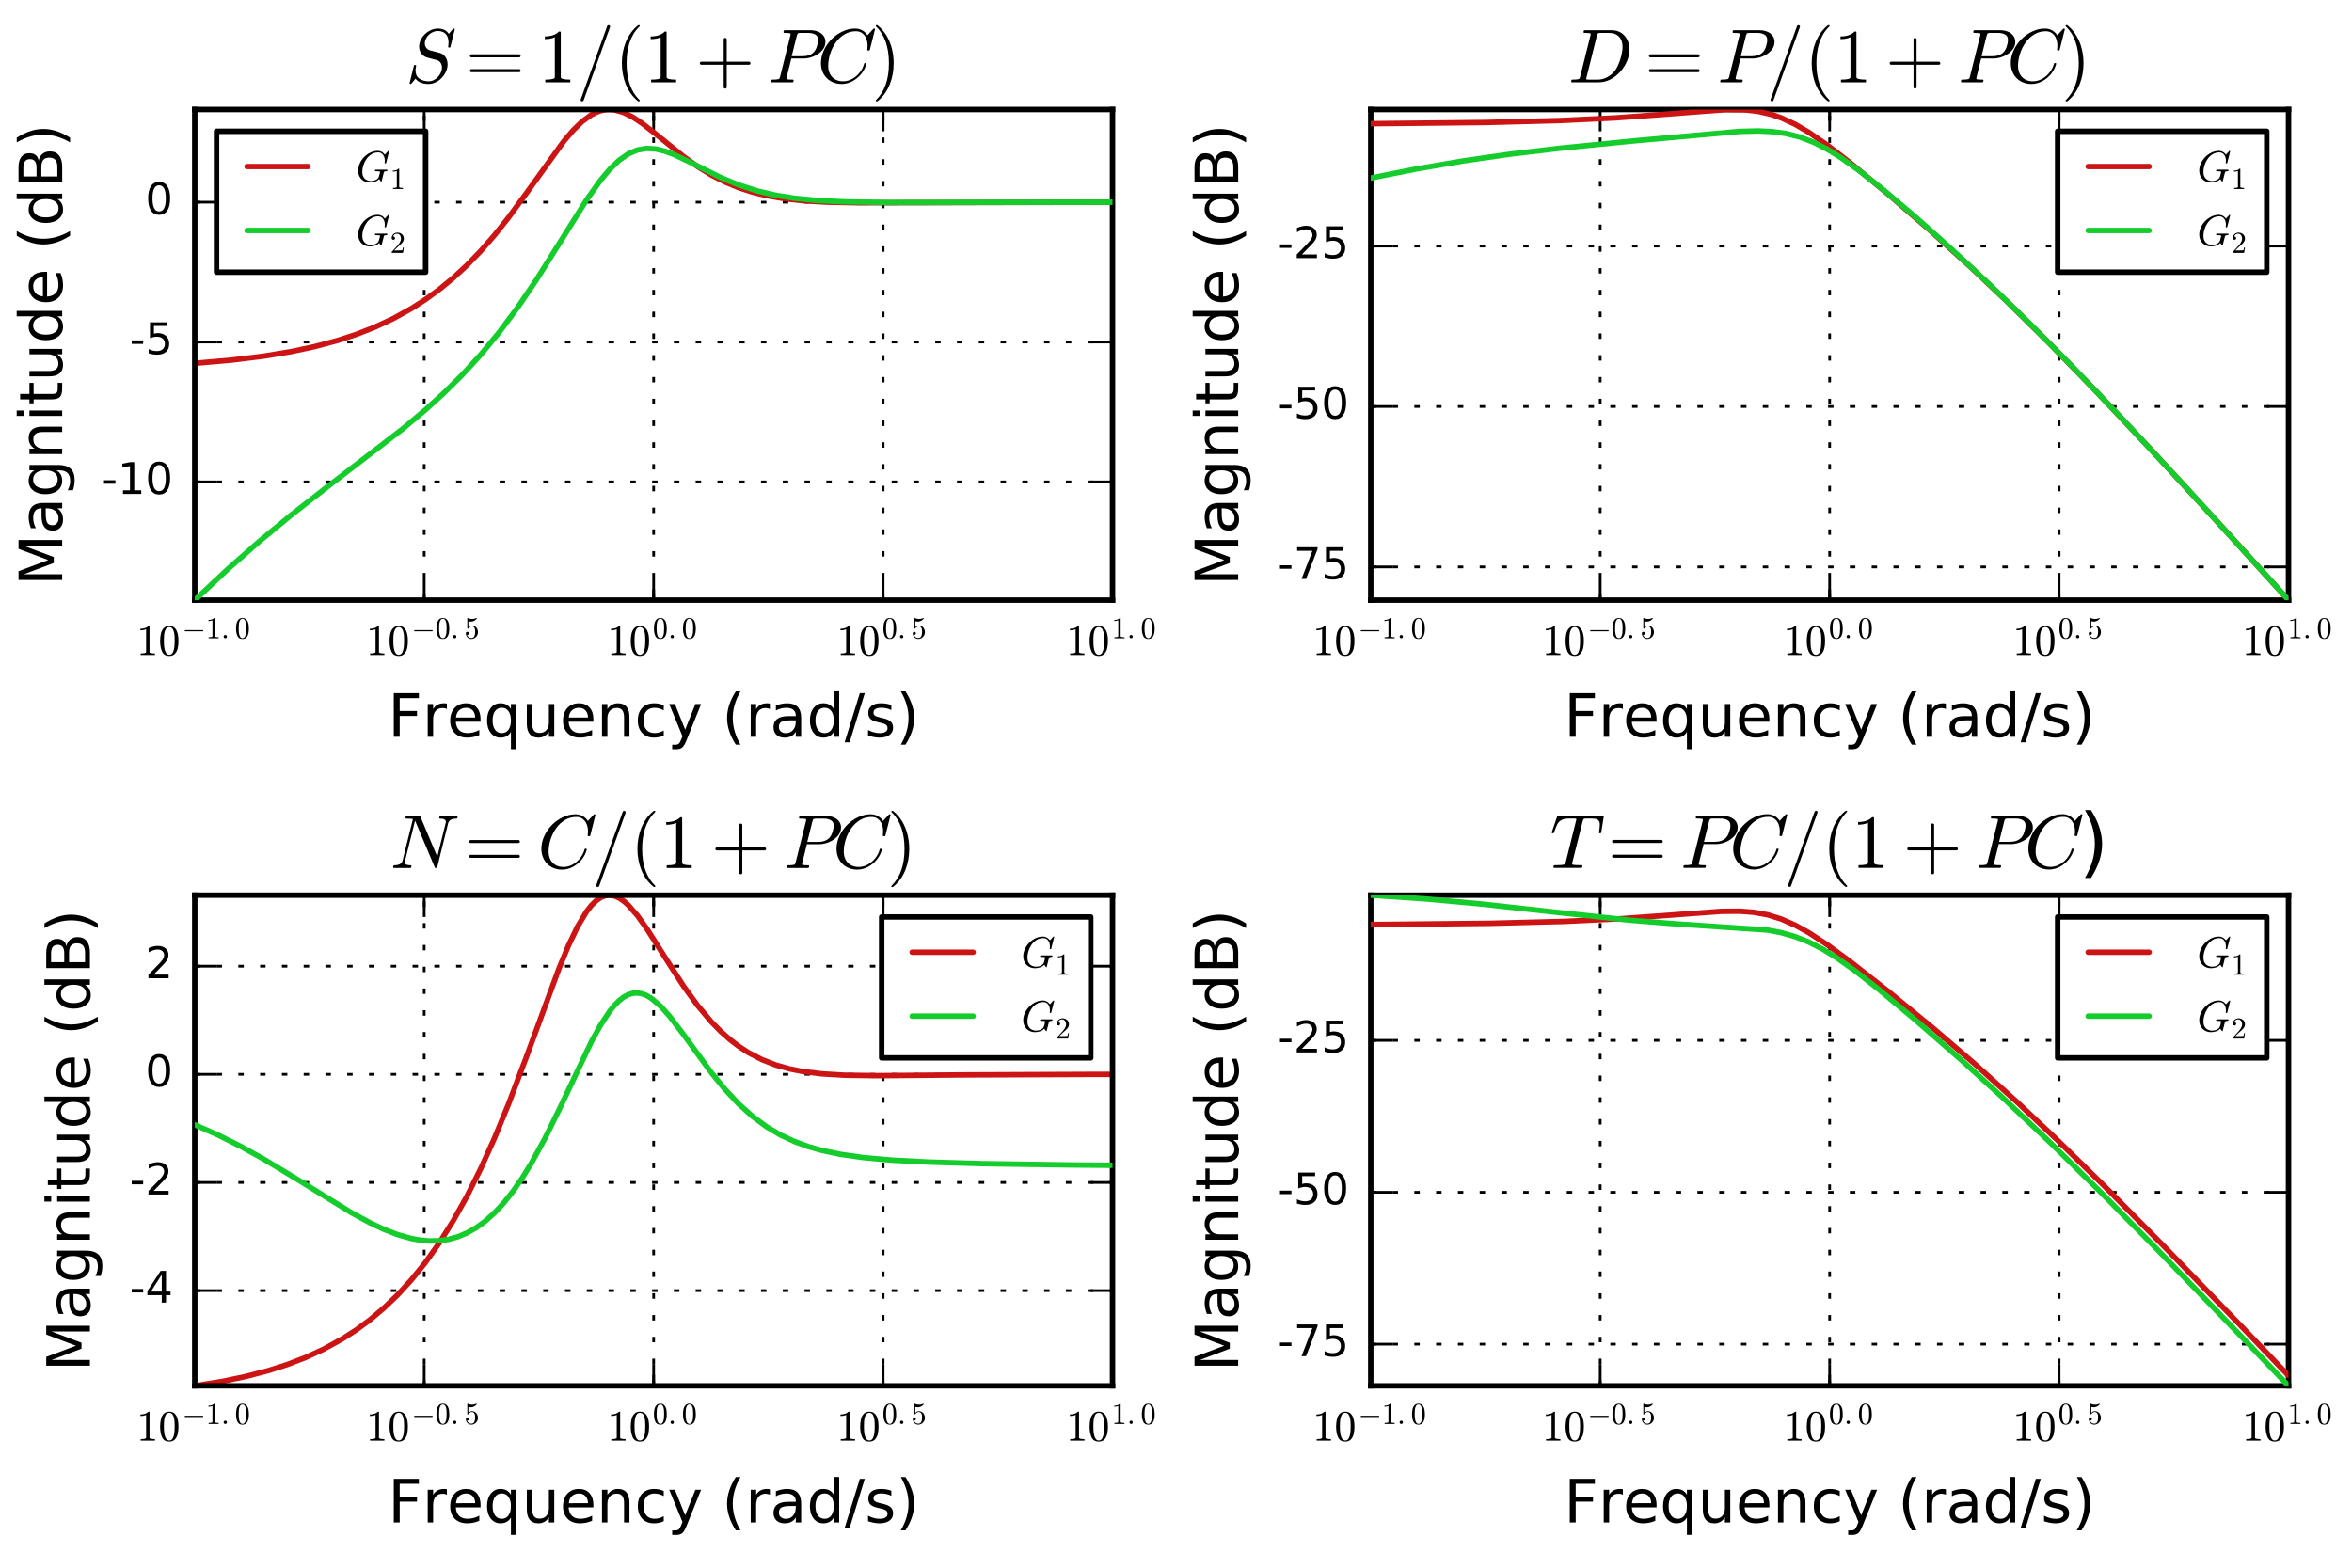 <?xml version="1.0" encoding="utf-8" standalone="no"?>
<!DOCTYPE svg PUBLIC "-//W3C//DTD SVG 1.1//EN"
  "http://www.w3.org/Graphics/SVG/1.1/DTD/svg11.dtd">
<!-- Created with matplotlib (http://matplotlib.org/) -->
<svg height="288pt" version="1.1" viewBox="0 0 432 288" width="432pt" xmlns="http://www.w3.org/2000/svg" xmlns:xlink="http://www.w3.org/1999/xlink">
 <defs>
  <style type="text/css">
*{stroke-linecap:butt;stroke-linejoin:round;stroke-miterlimit:100000;}
  </style>
 </defs>
 <g id="figure_1">
  <g id="patch_1">
   <path d="M 0 288 
L 432 288 
L 432 0 
L 0 0 
z
" style="fill:#ffffff;"/>
  </g>
  <g id="axes_1">
   <g id="patch_2">
    <path d="M 35.775 110.254 
L 204.34 110.254 
L 204.34 20.12 
L 35.775 20.12 
z
" style="fill:#ffffff;"/>
   </g>
   <g id="matplotlib.axis_1">
    <g id="xtick_1">
     <g id="line2d_1">
      <path clip-path="url(#p92d2660f9b)" d="M 35.775 110.254 
L 35.775 20.12 
" style="fill:none;stroke:#000000;stroke-dasharray:1,3;stroke-dashoffset:0.0;stroke-width:0.5;"/>
     </g>
     <g id="line2d_2">
      <defs>
       <path d="M 0 0 
L 0 -4 
" id="m0c079cf9e4" style="stroke:#000000;stroke-width:0.5;"/>
      </defs>
      <g>
       <use style="stroke:#000000;stroke-width:0.5;" x="35.775" xlink:href="#m0c079cf9e4" y="110.254"/>
      </g>
     </g>
     <g id="line2d_3">
      <defs>
       <path d="M 0 0 
L 0 4 
" id="m7a3c77e514" style="stroke:#000000;stroke-width:0.5;"/>
      </defs>
      <g>
       <use style="stroke:#000000;stroke-width:0.5;" x="35.775" xlink:href="#m7a3c77e514" y="20.12"/>
      </g>
     </g>
     <g id="text_1">
      <!-- $10^{-1.0}$ -->
      <defs>
       <path d="M 10.203 23 
Q 9.375 23 8.828 23.625 
Q 8.297 24.266 8.297 25 
Q 8.297 25.734 8.828 26.359 
Q 9.375 27 10.203 27 
L 67.578 27 
Q 68.359 27 68.875 26.359 
Q 69.391 25.734 69.391 25 
Q 69.391 24.266 68.875 23.625 
Q 68.359 23 67.578 23 
z
" id="Cmsy10-a1"/>
       <path d="M 9.281 0 
L 9.281 3.516 
Q 21.781 3.516 21.781 6.688 
L 21.781 59.188 
Q 16.609 56.688 8.688 56.688 
L 8.688 60.203 
Q 20.953 60.203 27.203 66.609 
L 28.609 66.609 
Q 28.953 66.609 29.266 66.328 
Q 29.594 66.062 29.594 65.719 
L 29.594 6.688 
Q 29.594 3.516 42.094 3.516 
L 42.094 0 
z
" id="Cmr10-31"/>
       <path d="M 25 -2.203 
Q 12.75 -2.203 8.328 7.875 
Q 3.906 17.969 3.906 31.891 
Q 3.906 40.578 5.484 48.234 
Q 7.078 55.906 11.781 61.25 
Q 16.5 66.609 25 66.609 
Q 31.594 66.609 35.781 63.375 
Q 39.984 60.156 42.188 55.047 
Q 44.391 49.953 45.188 44.109 
Q 46 38.281 46 31.891 
Q 46 23.297 44.406 15.797 
Q 42.828 8.297 38.188 3.047 
Q 33.547 -2.203 25 -2.203 
M 25 0.391 
Q 30.562 0.391 33.297 6.094 
Q 36.031 11.812 36.672 18.75 
Q 37.312 25.688 37.312 33.5 
Q 37.312 41.016 36.672 47.359 
Q 36.031 53.719 33.312 58.859 
Q 30.609 64.016 25 64.016 
Q 19.344 64.016 16.609 58.828 
Q 13.875 53.656 13.234 47.328 
Q 12.594 41.016 12.594 33.5 
Q 12.594 27.938 12.859 23 
Q 13.141 18.062 14.312 12.812 
Q 15.484 7.562 18.094 3.969 
Q 20.703 0.391 25 0.391 
" id="Cmr10-30"/>
       <path d="M 8.406 5.516 
Q 8.406 7.766 10.062 9.375 
Q 11.719 10.984 13.922 10.984 
Q 15.281 10.984 16.594 10.25 
Q 17.922 9.516 18.656 8.203 
Q 19.391 6.891 19.391 5.516 
Q 19.391 3.328 17.766 1.656 
Q 16.156 0 13.922 0 
Q 11.719 0 10.062 1.656 
Q 8.406 3.328 8.406 5.516 
" id="Cmmi10-3a"/>
      </defs>
      <g transform="translate(25.095 120.332)scale(0.08 -0.08)">
       <use transform="translate(0.0 0.109)" xlink:href="#Cmr10-31"/>
       <use transform="translate(50.0 0.109)" xlink:href="#Cmr10-30"/>
       <use transform="translate(104.464 38.373)scale(0.7)" xlink:href="#Cmsy10-a1"/>
       <use transform="translate(158.844 38.373)scale(0.7)" xlink:href="#Cmr10-31"/>
       <use transform="translate(193.844 38.373)scale(0.7)" xlink:href="#Cmmi10-3a"/>
       <use transform="translate(225.515 38.373)scale(0.7)" xlink:href="#Cmr10-30"/>
      </g>
     </g>
    </g>
    <g id="xtick_2">
     <g id="line2d_4">
      <path clip-path="url(#p92d2660f9b)" d="M 77.916 110.254 
L 77.916 20.12 
" style="fill:none;stroke:#000000;stroke-dasharray:1,3;stroke-dashoffset:0.0;stroke-width:0.5;"/>
     </g>
     <g id="line2d_5">
      <g>
       <use style="stroke:#000000;stroke-width:0.5;" x="77.916" xlink:href="#m0c079cf9e4" y="110.254"/>
      </g>
     </g>
     <g id="line2d_6">
      <g>
       <use style="stroke:#000000;stroke-width:0.5;" x="77.916" xlink:href="#m7a3c77e514" y="20.12"/>
      </g>
     </g>
     <g id="text_2">
      <!-- $10^{-0.5}$ -->
      <defs>
       <path d="M 8.688 11.375 
Q 9.719 8.453 11.844 6.047 
Q 13.969 3.656 16.875 2.312 
Q 19.781 0.984 22.906 0.984 
Q 30.125 0.984 32.859 6.594 
Q 35.594 12.203 35.594 20.219 
Q 35.594 23.688 35.469 26.047 
Q 35.359 28.422 34.812 30.609 
Q 33.891 34.125 31.562 36.766 
Q 29.25 39.406 25.875 39.406 
Q 22.516 39.406 20.094 38.375 
Q 17.672 37.359 16.156 35.984 
Q 14.656 34.625 13.484 33.109 
Q 12.312 31.594 12.016 31.5 
L 10.891 31.5 
Q 10.641 31.5 10.266 31.812 
Q 9.906 32.125 9.906 32.422 
L 9.906 65.828 
Q 9.906 66.062 10.219 66.328 
Q 10.547 66.609 10.891 66.609 
L 11.188 66.609 
Q 17.922 63.375 25.484 63.375 
Q 32.906 63.375 39.797 66.609 
L 40.094 66.609 
Q 40.438 66.609 40.719 66.359 
Q 41.016 66.109 41.016 65.828 
L 41.016 64.891 
Q 41.016 64.406 40.828 64.406 
Q 37.406 59.859 32.25 57.312 
Q 27.094 54.781 21.578 54.781 
Q 17.578 54.781 13.375 55.906 
L 13.375 37.016 
Q 16.703 39.703 19.312 40.844 
Q 21.922 42 25.984 42 
Q 31.5 42 35.859 38.812 
Q 40.234 35.641 42.578 30.531 
Q 44.922 25.438 44.922 20.125 
Q 44.922 14.109 41.969 8.984 
Q 39.016 3.859 33.938 0.828 
Q 28.859 -2.203 22.906 -2.203 
Q 17.969 -2.203 13.844 0.328 
Q 9.719 2.875 7.344 7.172 
Q 4.984 11.469 4.984 16.312 
Q 4.984 18.562 6.438 19.969 
Q 7.906 21.391 10.109 21.391 
Q 12.312 21.391 13.797 19.938 
Q 15.281 18.5 15.281 16.312 
Q 15.281 14.156 13.797 12.672 
Q 12.312 11.188 10.109 11.188 
Q 9.766 11.188 9.328 11.25 
Q 8.891 11.328 8.688 11.375 
" id="Cmr10-35"/>
      </defs>
      <g transform="translate(67.236 120.332)scale(0.08 -0.08)">
       <use transform="translate(0.0 0.109)" xlink:href="#Cmr10-31"/>
       <use transform="translate(50.0 0.109)" xlink:href="#Cmr10-30"/>
       <use transform="translate(104.464 38.373)scale(0.7)" xlink:href="#Cmsy10-a1"/>
       <use transform="translate(158.844 38.373)scale(0.7)" xlink:href="#Cmr10-30"/>
       <use transform="translate(193.844 38.373)scale(0.7)" xlink:href="#Cmmi10-3a"/>
       <use transform="translate(225.515 38.373)scale(0.7)" xlink:href="#Cmr10-35"/>
      </g>
     </g>
    </g>
    <g id="xtick_3">
     <g id="line2d_7">
      <path clip-path="url(#p92d2660f9b)" d="M 120.057 110.254 
L 120.057 20.12 
" style="fill:none;stroke:#000000;stroke-dasharray:1,3;stroke-dashoffset:0.0;stroke-width:0.5;"/>
     </g>
     <g id="line2d_8">
      <g>
       <use style="stroke:#000000;stroke-width:0.5;" x="120.057" xlink:href="#m0c079cf9e4" y="110.254"/>
      </g>
     </g>
     <g id="line2d_9">
      <g>
       <use style="stroke:#000000;stroke-width:0.5;" x="120.057" xlink:href="#m7a3c77e514" y="20.12"/>
      </g>
     </g>
     <g id="text_3">
      <!-- $10^{0.0}$ -->
      <g transform="translate(111.537 120.332)scale(0.08 -0.08)">
       <use transform="translate(0.0 0.109)" xlink:href="#Cmr10-31"/>
       <use transform="translate(50.0 0.109)" xlink:href="#Cmr10-30"/>
       <use transform="translate(104.464 38.373)scale(0.7)" xlink:href="#Cmr10-30"/>
       <use transform="translate(139.464 38.373)scale(0.7)" xlink:href="#Cmmi10-3a"/>
       <use transform="translate(171.135 38.373)scale(0.7)" xlink:href="#Cmr10-30"/>
      </g>
     </g>
    </g>
    <g id="xtick_4">
     <g id="line2d_10">
      <path clip-path="url(#p92d2660f9b)" d="M 162.199 110.254 
L 162.199 20.12 
" style="fill:none;stroke:#000000;stroke-dasharray:1,3;stroke-dashoffset:0.0;stroke-width:0.5;"/>
     </g>
     <g id="line2d_11">
      <g>
       <use style="stroke:#000000;stroke-width:0.5;" x="162.199" xlink:href="#m0c079cf9e4" y="110.254"/>
      </g>
     </g>
     <g id="line2d_12">
      <g>
       <use style="stroke:#000000;stroke-width:0.5;" x="162.199" xlink:href="#m7a3c77e514" y="20.12"/>
      </g>
     </g>
     <g id="text_4">
      <!-- $10^{0.5}$ -->
      <g transform="translate(153.679 120.332)scale(0.08 -0.08)">
       <use transform="translate(0.0 0.109)" xlink:href="#Cmr10-31"/>
       <use transform="translate(50.0 0.109)" xlink:href="#Cmr10-30"/>
       <use transform="translate(104.464 38.373)scale(0.7)" xlink:href="#Cmr10-30"/>
       <use transform="translate(139.464 38.373)scale(0.7)" xlink:href="#Cmmi10-3a"/>
       <use transform="translate(171.135 38.373)scale(0.7)" xlink:href="#Cmr10-35"/>
      </g>
     </g>
    </g>
    <g id="xtick_5">
     <g id="line2d_13">
      <path clip-path="url(#p92d2660f9b)" d="M 204.34 110.254 
L 204.34 20.12 
" style="fill:none;stroke:#000000;stroke-dasharray:1,3;stroke-dashoffset:0.0;stroke-width:0.5;"/>
     </g>
     <g id="line2d_14">
      <g>
       <use style="stroke:#000000;stroke-width:0.5;" x="204.34" xlink:href="#m0c079cf9e4" y="110.254"/>
      </g>
     </g>
     <g id="line2d_15">
      <g>
       <use style="stroke:#000000;stroke-width:0.5;" x="204.34" xlink:href="#m7a3c77e514" y="20.12"/>
      </g>
     </g>
     <g id="text_5">
      <!-- $10^{1.0}$ -->
      <g transform="translate(195.82 120.332)scale(0.08 -0.08)">
       <use transform="translate(0.0 0.109)" xlink:href="#Cmr10-31"/>
       <use transform="translate(50.0 0.109)" xlink:href="#Cmr10-30"/>
       <use transform="translate(104.464 38.373)scale(0.7)" xlink:href="#Cmr10-31"/>
       <use transform="translate(139.464 38.373)scale(0.7)" xlink:href="#Cmmi10-3a"/>
       <use transform="translate(171.135 38.373)scale(0.7)" xlink:href="#Cmr10-30"/>
      </g>
     </g>
    </g>
    <g id="xtick_6">
     <g id="line2d_16">
      <defs>
       <path d="M 0 0 
L 0 -2 
" id="m1b0993feff" style="stroke:#000000;stroke-width:0.5;"/>
      </defs>
      <g>
       <use style="stroke:#000000;stroke-width:0.5;" x="35.775" xlink:href="#m1b0993feff" y="110.254"/>
      </g>
     </g>
     <g id="line2d_17">
      <defs>
       <path d="M 0 0 
L 0 2 
" id="m8f0570686b" style="stroke:#000000;stroke-width:0.5;"/>
      </defs>
      <g>
       <use style="stroke:#000000;stroke-width:0.5;" x="35.775" xlink:href="#m8f0570686b" y="20.12"/>
      </g>
     </g>
    </g>
    <g id="xtick_7">
     <g id="line2d_18">
      <g>
       <use style="stroke:#000000;stroke-width:0.5;" x="120.057" xlink:href="#m1b0993feff" y="110.254"/>
      </g>
     </g>
     <g id="line2d_19">
      <g>
       <use style="stroke:#000000;stroke-width:0.5;" x="120.057" xlink:href="#m8f0570686b" y="20.12"/>
      </g>
     </g>
    </g>
    <g id="xtick_8">
     <g id="line2d_20">
      <g>
       <use style="stroke:#000000;stroke-width:0.5;" x="204.34" xlink:href="#m1b0993feff" y="110.254"/>
      </g>
     </g>
     <g id="line2d_21">
      <g>
       <use style="stroke:#000000;stroke-width:0.5;" x="204.34" xlink:href="#m8f0570686b" y="20.12"/>
      </g>
     </g>
    </g>
    <g id="text_6">
     <!-- Frequency (rad/s) -->
     <defs>
      <path id="BitstreamVeraSans-Roman-20"/>
      <path d="M 54.891 33.016 
L 54.891 0 
L 45.906 0 
L 45.906 32.719 
Q 45.906 40.484 42.875 44.328 
Q 39.844 48.188 33.797 48.188 
Q 26.516 48.188 22.312 43.547 
Q 18.109 38.922 18.109 30.906 
L 18.109 0 
L 9.078 0 
L 9.078 54.688 
L 18.109 54.688 
L 18.109 46.188 
Q 21.344 51.125 25.703 53.562 
Q 30.078 56 35.797 56 
Q 45.219 56 50.047 50.172 
Q 54.891 44.344 54.891 33.016 
" id="BitstreamVeraSans-Roman-6e"/>
      <path d="M 31 75.875 
Q 24.469 64.656 21.281 53.656 
Q 18.109 42.672 18.109 31.391 
Q 18.109 20.125 21.312 9.062 
Q 24.516 -2 31 -13.188 
L 23.188 -13.188 
Q 15.875 -1.703 12.234 9.375 
Q 8.594 20.453 8.594 31.391 
Q 8.594 42.281 12.203 53.312 
Q 15.828 64.359 23.188 75.875 
z
" id="BitstreamVeraSans-Roman-28"/>
      <path d="M 25.391 72.906 
L 33.688 72.906 
L 8.297 -9.281 
L 0 -9.281 
z
" id="BitstreamVeraSans-Roman-2f"/>
      <path d="M 8.016 75.875 
L 15.828 75.875 
Q 23.141 64.359 26.781 53.312 
Q 30.422 42.281 30.422 31.391 
Q 30.422 20.453 26.781 9.375 
Q 23.141 -1.703 15.828 -13.188 
L 8.016 -13.188 
Q 14.5 -2 17.703 9.062 
Q 20.906 20.125 20.906 31.391 
Q 20.906 42.672 17.703 53.656 
Q 14.5 64.656 8.016 75.875 
" id="BitstreamVeraSans-Roman-29"/>
      <path d="M 9.812 72.906 
L 51.703 72.906 
L 51.703 64.594 
L 19.672 64.594 
L 19.672 43.109 
L 48.578 43.109 
L 48.578 34.812 
L 19.672 34.812 
L 19.672 0 
L 9.812 0 
z
" id="BitstreamVeraSans-Roman-46"/>
      <path d="M 32.172 -5.078 
Q 28.375 -14.844 24.75 -17.812 
Q 21.141 -20.797 15.094 -20.797 
L 7.906 -20.797 
L 7.906 -13.281 
L 13.188 -13.281 
Q 16.891 -13.281 18.938 -11.516 
Q 21 -9.766 23.484 -3.219 
L 25.094 0.875 
L 2.984 54.688 
L 12.5 54.688 
L 29.594 11.922 
L 46.688 54.688 
L 56.203 54.688 
z
" id="BitstreamVeraSans-Roman-79"/>
      <path d="M 56.203 29.594 
L 56.203 25.203 
L 14.891 25.203 
Q 15.484 15.922 20.484 11.062 
Q 25.484 6.203 34.422 6.203 
Q 39.594 6.203 44.453 7.469 
Q 49.312 8.734 54.109 11.281 
L 54.109 2.781 
Q 49.266 0.734 44.188 -0.344 
Q 39.109 -1.422 33.891 -1.422 
Q 20.797 -1.422 13.156 6.188 
Q 5.516 13.812 5.516 26.812 
Q 5.516 40.234 12.766 48.109 
Q 20.016 56 32.328 56 
Q 43.359 56 49.781 48.891 
Q 56.203 41.797 56.203 29.594 
M 47.219 32.234 
Q 47.125 39.594 43.094 43.984 
Q 39.062 48.391 32.422 48.391 
Q 24.906 48.391 20.391 44.141 
Q 15.875 39.891 15.188 32.172 
z
" id="BitstreamVeraSans-Roman-65"/>
      <path d="M 45.406 46.391 
L 45.406 75.984 
L 54.391 75.984 
L 54.391 0 
L 45.406 0 
L 45.406 8.203 
Q 42.578 3.328 38.25 0.953 
Q 33.938 -1.422 27.875 -1.422 
Q 17.969 -1.422 11.734 6.484 
Q 5.516 14.406 5.516 27.297 
Q 5.516 40.188 11.734 48.094 
Q 17.969 56 27.875 56 
Q 33.938 56 38.25 53.625 
Q 42.578 51.266 45.406 46.391 
M 14.797 27.297 
Q 14.797 17.391 18.875 11.75 
Q 22.953 6.109 30.078 6.109 
Q 37.203 6.109 41.297 11.75 
Q 45.406 17.391 45.406 27.297 
Q 45.406 37.203 41.297 42.844 
Q 37.203 48.484 30.078 48.484 
Q 22.953 48.484 18.875 42.844 
Q 14.797 37.203 14.797 27.297 
" id="BitstreamVeraSans-Roman-64"/>
      <path d="M 34.281 27.484 
Q 23.391 27.484 19.188 25 
Q 14.984 22.516 14.984 16.5 
Q 14.984 11.719 18.141 8.906 
Q 21.297 6.109 26.703 6.109 
Q 34.188 6.109 38.703 11.406 
Q 43.219 16.703 43.219 25.484 
L 43.219 27.484 
z
M 52.203 31.203 
L 52.203 0 
L 43.219 0 
L 43.219 8.297 
Q 40.141 3.328 35.547 0.953 
Q 30.953 -1.422 24.312 -1.422 
Q 15.922 -1.422 10.953 3.297 
Q 6 8.016 6 15.922 
Q 6 25.141 12.172 29.828 
Q 18.359 34.516 30.609 34.516 
L 43.219 34.516 
L 43.219 35.406 
Q 43.219 41.609 39.141 45 
Q 35.062 48.391 27.688 48.391 
Q 23 48.391 18.547 47.266 
Q 14.109 46.141 10.016 43.891 
L 10.016 52.203 
Q 14.938 54.109 19.578 55.047 
Q 24.219 56 28.609 56 
Q 40.484 56 46.344 49.844 
Q 52.203 43.703 52.203 31.203 
" id="BitstreamVeraSans-Roman-61"/>
      <path d="M 8.5 21.578 
L 8.5 54.688 
L 17.484 54.688 
L 17.484 21.922 
Q 17.484 14.156 20.5 10.266 
Q 23.531 6.391 29.594 6.391 
Q 36.859 6.391 41.078 11.031 
Q 45.312 15.672 45.312 23.688 
L 45.312 54.688 
L 54.297 54.688 
L 54.297 0 
L 45.312 0 
L 45.312 8.406 
Q 42.047 3.422 37.719 1 
Q 33.406 -1.422 27.688 -1.422 
Q 18.266 -1.422 13.375 4.438 
Q 8.5 10.297 8.5 21.578 
" id="BitstreamVeraSans-Roman-75"/>
      <path d="M 41.109 46.297 
Q 39.594 47.172 37.812 47.578 
Q 36.031 48 33.891 48 
Q 26.266 48 22.188 43.047 
Q 18.109 38.094 18.109 28.812 
L 18.109 0 
L 9.078 0 
L 9.078 54.688 
L 18.109 54.688 
L 18.109 46.188 
Q 20.953 51.172 25.484 53.578 
Q 30.031 56 36.531 56 
Q 37.453 56 38.578 55.875 
Q 39.703 55.766 41.062 55.516 
z
" id="BitstreamVeraSans-Roman-72"/>
      <path d="M 44.281 53.078 
L 44.281 44.578 
Q 40.484 46.531 36.375 47.5 
Q 32.281 48.484 27.875 48.484 
Q 21.188 48.484 17.844 46.438 
Q 14.5 44.391 14.5 40.281 
Q 14.5 37.156 16.891 35.375 
Q 19.281 33.594 26.516 31.984 
L 29.594 31.297 
Q 39.156 29.25 43.188 25.516 
Q 47.219 21.781 47.219 15.094 
Q 47.219 7.469 41.188 3.016 
Q 35.156 -1.422 24.609 -1.422 
Q 20.219 -1.422 15.453 -0.562 
Q 10.688 0.297 5.422 2 
L 5.422 11.281 
Q 10.406 8.688 15.234 7.391 
Q 20.062 6.109 24.812 6.109 
Q 31.156 6.109 34.562 8.281 
Q 37.984 10.453 37.984 14.406 
Q 37.984 18.062 35.516 20.016 
Q 33.062 21.969 24.703 23.781 
L 21.578 24.516 
Q 13.234 26.266 9.516 29.906 
Q 5.812 33.547 5.812 39.891 
Q 5.812 47.609 11.281 51.797 
Q 16.75 56 26.812 56 
Q 31.781 56 36.172 55.266 
Q 40.578 54.547 44.281 53.078 
" id="BitstreamVeraSans-Roman-73"/>
      <path d="M 48.781 52.594 
L 48.781 44.188 
Q 44.969 46.297 41.141 47.344 
Q 37.312 48.391 33.406 48.391 
Q 24.656 48.391 19.812 42.844 
Q 14.984 37.312 14.984 27.297 
Q 14.984 17.281 19.812 11.734 
Q 24.656 6.203 33.406 6.203 
Q 37.312 6.203 41.141 7.25 
Q 44.969 8.297 48.781 10.406 
L 48.781 2.094 
Q 45.016 0.344 40.984 -0.531 
Q 36.969 -1.422 32.422 -1.422 
Q 20.062 -1.422 12.781 6.344 
Q 5.516 14.109 5.516 27.297 
Q 5.516 40.672 12.859 48.328 
Q 20.219 56 33.016 56 
Q 37.156 56 41.109 55.141 
Q 45.062 54.297 48.781 52.594 
" id="BitstreamVeraSans-Roman-63"/>
      <path d="M 14.797 27.297 
Q 14.797 17.391 18.875 11.75 
Q 22.953 6.109 30.078 6.109 
Q 37.203 6.109 41.297 11.75 
Q 45.406 17.391 45.406 27.297 
Q 45.406 37.203 41.297 42.844 
Q 37.203 48.484 30.078 48.484 
Q 22.953 48.484 18.875 42.844 
Q 14.797 37.203 14.797 27.297 
M 45.406 8.203 
Q 42.578 3.328 38.25 0.953 
Q 33.938 -1.422 27.875 -1.422 
Q 17.969 -1.422 11.734 6.484 
Q 5.516 14.406 5.516 27.297 
Q 5.516 40.188 11.734 48.094 
Q 17.969 56 27.875 56 
Q 33.938 56 38.25 53.625 
Q 42.578 51.266 45.406 46.391 
L 45.406 54.688 
L 54.391 54.688 
L 54.391 -20.797 
L 45.406 -20.797 
z
" id="BitstreamVeraSans-Roman-71"/>
     </defs>
     <g transform="translate(71.249 135.355)scale(0.11 -0.11)">
      <use xlink:href="#BitstreamVeraSans-Roman-46"/>
      <use x="57.41" xlink:href="#BitstreamVeraSans-Roman-72"/>
      <use x="98.492" xlink:href="#BitstreamVeraSans-Roman-65"/>
      <use x="160.016" xlink:href="#BitstreamVeraSans-Roman-71"/>
      <use x="223.492" xlink:href="#BitstreamVeraSans-Roman-75"/>
      <use x="286.871" xlink:href="#BitstreamVeraSans-Roman-65"/>
      <use x="348.395" xlink:href="#BitstreamVeraSans-Roman-6e"/>
      <use x="411.773" xlink:href="#BitstreamVeraSans-Roman-63"/>
      <use x="466.754" xlink:href="#BitstreamVeraSans-Roman-79"/>
      <use x="525.934" xlink:href="#BitstreamVeraSans-Roman-20"/>
      <use x="557.721" xlink:href="#BitstreamVeraSans-Roman-28"/>
      <use x="596.734" xlink:href="#BitstreamVeraSans-Roman-72"/>
      <use x="637.848" xlink:href="#BitstreamVeraSans-Roman-61"/>
      <use x="699.127" xlink:href="#BitstreamVeraSans-Roman-64"/>
      <use x="762.604" xlink:href="#BitstreamVeraSans-Roman-2f"/>
      <use x="796.295" xlink:href="#BitstreamVeraSans-Roman-73"/>
      <use x="848.395" xlink:href="#BitstreamVeraSans-Roman-29"/>
     </g>
    </g>
   </g>
   <g id="matplotlib.axis_2">
    <g id="ytick_1">
     <g id="line2d_22">
      <path clip-path="url(#p92d2660f9b)" d="M 35.775 88.531 
L 204.34 88.531 
" style="fill:none;stroke:#000000;stroke-dasharray:1,3;stroke-dashoffset:0.0;stroke-width:0.5;"/>
     </g>
     <g id="line2d_23">
      <defs>
       <path d="M 0 0 
L 4 0 
" id="mcc49a651e9" style="stroke:#000000;stroke-width:0.5;"/>
      </defs>
      <g>
       <use style="stroke:#000000;stroke-width:0.5;" x="35.775" xlink:href="#mcc49a651e9" y="88.531"/>
      </g>
     </g>
     <g id="line2d_24">
      <defs>
       <path d="M 0 0 
L -4 0 
" id="m23fb95c4dc" style="stroke:#000000;stroke-width:0.5;"/>
      </defs>
      <g>
       <use style="stroke:#000000;stroke-width:0.5;" x="204.34" xlink:href="#m23fb95c4dc" y="88.531"/>
      </g>
     </g>
     <g id="text_7">
      <!-- -10 -->
      <defs>
       <path d="M 31.781 66.406 
Q 24.172 66.406 20.328 58.906 
Q 16.5 51.422 16.5 36.375 
Q 16.5 21.391 20.328 13.891 
Q 24.172 6.391 31.781 6.391 
Q 39.453 6.391 43.281 13.891 
Q 47.125 21.391 47.125 36.375 
Q 47.125 51.422 43.281 58.906 
Q 39.453 66.406 31.781 66.406 
M 31.781 74.219 
Q 44.047 74.219 50.516 64.516 
Q 56.984 54.828 56.984 36.375 
Q 56.984 17.969 50.516 8.266 
Q 44.047 -1.422 31.781 -1.422 
Q 19.531 -1.422 13.062 8.266 
Q 6.594 17.969 6.594 36.375 
Q 6.594 54.828 13.062 64.516 
Q 19.531 74.219 31.781 74.219 
" id="BitstreamVeraSans-Roman-30"/>
       <path d="M 12.406 8.297 
L 28.516 8.297 
L 28.516 63.922 
L 10.984 60.406 
L 10.984 69.391 
L 28.422 72.906 
L 38.281 72.906 
L 38.281 8.297 
L 54.391 8.297 
L 54.391 0 
L 12.406 0 
z
" id="BitstreamVeraSans-Roman-31"/>
       <path d="M 4.891 31.391 
L 31.203 31.391 
L 31.203 23.391 
L 4.891 23.391 
z
" id="BitstreamVeraSans-Roman-2d"/>
      </defs>
      <g transform="translate(18.708 90.739)scale(0.08 -0.08)">
       <use xlink:href="#BitstreamVeraSans-Roman-2d"/>
       <use x="36.084" xlink:href="#BitstreamVeraSans-Roman-31"/>
       <use x="99.707" xlink:href="#BitstreamVeraSans-Roman-30"/>
      </g>
     </g>
    </g>
    <g id="ytick_2">
     <g id="line2d_25">
      <path clip-path="url(#p92d2660f9b)" d="M 35.775 62.838 
L 204.34 62.838 
" style="fill:none;stroke:#000000;stroke-dasharray:1,3;stroke-dashoffset:0.0;stroke-width:0.5;"/>
     </g>
     <g id="line2d_26">
      <g>
       <use style="stroke:#000000;stroke-width:0.5;" x="35.775" xlink:href="#mcc49a651e9" y="62.838"/>
      </g>
     </g>
     <g id="line2d_27">
      <g>
       <use style="stroke:#000000;stroke-width:0.5;" x="204.34" xlink:href="#m23fb95c4dc" y="62.838"/>
      </g>
     </g>
     <g id="text_8">
      <!-- -5 -->
      <defs>
       <path d="M 10.797 72.906 
L 49.516 72.906 
L 49.516 64.594 
L 19.828 64.594 
L 19.828 46.734 
Q 21.969 47.469 24.109 47.828 
Q 26.266 48.188 28.422 48.188 
Q 40.625 48.188 47.75 41.5 
Q 54.891 34.812 54.891 23.391 
Q 54.891 11.625 47.562 5.094 
Q 40.234 -1.422 26.906 -1.422 
Q 22.312 -1.422 17.547 -0.641 
Q 12.797 0.141 7.719 1.703 
L 7.719 11.625 
Q 12.109 9.234 16.797 8.062 
Q 21.484 6.891 26.703 6.891 
Q 35.156 6.891 40.078 11.328 
Q 45.016 15.766 45.016 23.391 
Q 45.016 31 40.078 35.438 
Q 35.156 39.891 26.703 39.891 
Q 22.75 39.891 18.812 39.016 
Q 14.891 38.141 10.797 36.281 
z
" id="BitstreamVeraSans-Roman-35"/>
      </defs>
      <g transform="translate(23.798 65.046)scale(0.08 -0.08)">
       <use xlink:href="#BitstreamVeraSans-Roman-2d"/>
       <use x="36.084" xlink:href="#BitstreamVeraSans-Roman-35"/>
      </g>
     </g>
    </g>
    <g id="ytick_3">
     <g id="line2d_28">
      <path clip-path="url(#p92d2660f9b)" d="M 35.775 37.145 
L 204.34 37.145 
" style="fill:none;stroke:#000000;stroke-dasharray:1,3;stroke-dashoffset:0.0;stroke-width:0.5;"/>
     </g>
     <g id="line2d_29">
      <g>
       <use style="stroke:#000000;stroke-width:0.5;" x="35.775" xlink:href="#mcc49a651e9" y="37.145"/>
      </g>
     </g>
     <g id="line2d_30">
      <g>
       <use style="stroke:#000000;stroke-width:0.5;" x="204.34" xlink:href="#m23fb95c4dc" y="37.145"/>
      </g>
     </g>
     <g id="text_9">
      <!-- 0 -->
      <g transform="translate(26.685 39.353)scale(0.08 -0.08)">
       <use xlink:href="#BitstreamVeraSans-Roman-30"/>
      </g>
     </g>
    </g>
    <g id="text_10">
     <!-- Magnitude (dB) -->
     <defs>
      <path d="M 45.406 27.984 
Q 45.406 37.75 41.375 43.109 
Q 37.359 48.484 30.078 48.484 
Q 22.859 48.484 18.828 43.109 
Q 14.797 37.75 14.797 27.984 
Q 14.797 18.266 18.828 12.891 
Q 22.859 7.516 30.078 7.516 
Q 37.359 7.516 41.375 12.891 
Q 45.406 18.266 45.406 27.984 
M 54.391 6.781 
Q 54.391 -7.172 48.188 -13.984 
Q 42 -20.797 29.203 -20.797 
Q 24.469 -20.797 20.266 -20.094 
Q 16.062 -19.391 12.109 -17.922 
L 12.109 -9.188 
Q 16.062 -11.328 19.922 -12.344 
Q 23.781 -13.375 27.781 -13.375 
Q 36.625 -13.375 41.016 -8.766 
Q 45.406 -4.156 45.406 5.172 
L 45.406 9.625 
Q 42.625 4.781 38.281 2.391 
Q 33.938 0 27.875 0 
Q 17.828 0 11.672 7.656 
Q 5.516 15.328 5.516 27.984 
Q 5.516 40.672 11.672 48.328 
Q 17.828 56 27.875 56 
Q 33.938 56 38.281 53.609 
Q 42.625 51.219 45.406 46.391 
L 45.406 54.688 
L 54.391 54.688 
z
" id="BitstreamVeraSans-Roman-67"/>
      <path d="M 9.812 72.906 
L 24.516 72.906 
L 43.109 23.297 
L 61.812 72.906 
L 76.516 72.906 
L 76.516 0 
L 66.891 0 
L 66.891 64.016 
L 48.094 14.016 
L 38.188 14.016 
L 19.391 64.016 
L 19.391 0 
L 9.812 0 
z
" id="BitstreamVeraSans-Roman-4d"/>
      <path d="M 9.422 54.688 
L 18.406 54.688 
L 18.406 0 
L 9.422 0 
z
M 9.422 75.984 
L 18.406 75.984 
L 18.406 64.594 
L 9.422 64.594 
z
" id="BitstreamVeraSans-Roman-69"/>
      <path d="M 18.312 70.219 
L 18.312 54.688 
L 36.812 54.688 
L 36.812 47.703 
L 18.312 47.703 
L 18.312 18.016 
Q 18.312 11.328 20.141 9.422 
Q 21.969 7.516 27.594 7.516 
L 36.812 7.516 
L 36.812 0 
L 27.594 0 
Q 17.188 0 13.234 3.875 
Q 9.281 7.766 9.281 18.016 
L 9.281 47.703 
L 2.688 47.703 
L 2.688 54.688 
L 9.281 54.688 
L 9.281 70.219 
z
" id="BitstreamVeraSans-Roman-74"/>
      <path d="M 19.672 34.812 
L 19.672 8.109 
L 35.5 8.109 
Q 43.453 8.109 47.281 11.406 
Q 51.125 14.703 51.125 21.484 
Q 51.125 28.328 47.281 31.562 
Q 43.453 34.812 35.5 34.812 
z
M 19.672 64.797 
L 19.672 42.828 
L 34.281 42.828 
Q 41.5 42.828 45.031 45.531 
Q 48.578 48.25 48.578 53.812 
Q 48.578 59.328 45.031 62.062 
Q 41.5 64.797 34.281 64.797 
z
M 9.812 72.906 
L 35.016 72.906 
Q 46.297 72.906 52.391 68.219 
Q 58.5 63.531 58.5 54.891 
Q 58.5 48.188 55.375 44.234 
Q 52.25 40.281 46.188 39.312 
Q 53.469 37.75 57.5 32.781 
Q 61.531 27.828 61.531 20.406 
Q 61.531 10.641 54.891 5.312 
Q 48.25 0 35.984 0 
L 9.812 0 
z
" id="BitstreamVeraSans-Roman-42"/>
     </defs>
     <g transform="translate(11.421 107.63)rotate(-90.0)scale(0.11 -0.11)">
      <use xlink:href="#BitstreamVeraSans-Roman-4d"/>
      <use x="86.279" xlink:href="#BitstreamVeraSans-Roman-61"/>
      <use x="147.559" xlink:href="#BitstreamVeraSans-Roman-67"/>
      <use x="211.035" xlink:href="#BitstreamVeraSans-Roman-6e"/>
      <use x="274.414" xlink:href="#BitstreamVeraSans-Roman-69"/>
      <use x="302.197" xlink:href="#BitstreamVeraSans-Roman-74"/>
      <use x="341.406" xlink:href="#BitstreamVeraSans-Roman-75"/>
      <use x="404.785" xlink:href="#BitstreamVeraSans-Roman-64"/>
      <use x="468.262" xlink:href="#BitstreamVeraSans-Roman-65"/>
      <use x="529.785" xlink:href="#BitstreamVeraSans-Roman-20"/>
      <use x="561.572" xlink:href="#BitstreamVeraSans-Roman-28"/>
      <use x="600.586" xlink:href="#BitstreamVeraSans-Roman-64"/>
      <use x="664.062" xlink:href="#BitstreamVeraSans-Roman-42"/>
      <use x="732.666" xlink:href="#BitstreamVeraSans-Roman-29"/>
     </g>
    </g>
   </g>
   <g id="line2d_31">
    <path clip-path="url(#p92d2660f9b)" d="M 35.775 66.748 
L 42.551 66.153 
L 48.481 65.42 
L 53.563 64.575 
L 57.798 63.673 
L 62.034 62.541 
L 65.422 61.435 
L 68.81 60.113 
L 72.198 58.537 
L 75.587 56.662 
L 78.128 55.03 
L 80.669 53.18 
L 83.21 51.09 
L 85.751 48.74 
L 88.292 46.111 
L 90.834 43.197 
L 93.375 40.005 
L 96.763 35.384 
L 103.54 25.968 
L 105.234 23.976 
L 106.928 22.317 
L 108.622 21.086 
L 109.469 20.652 
L 110.316 20.346 
L 111.163 20.169 
L 112.01 20.12 
L 112.857 20.193 
L 114.551 20.675 
L 116.245 21.53 
L 117.94 22.66 
L 120.481 24.651 
L 125.563 28.768 
L 128.104 30.584 
L 130.645 32.149 
L 133.187 33.449 
L 135.728 34.497 
L 138.269 35.316 
L 140.81 35.94 
L 144.198 36.522 
L 147.587 36.888 
L 151.822 37.137 
L 157.751 37.261 
L 170.457 37.233 
L 204.34 37.149 
L 204.34 37.149 
" style="fill:none;stroke:#cc1414;stroke-linecap:round;"/>
   </g>
   <g id="patch_3">
    <path d="M 35.775 20.12 
L 204.34 20.12 
" style="fill:none;stroke:#000000;stroke-linecap:square;stroke-linejoin:miter;"/>
   </g>
   <g id="patch_4">
    <path d="M 204.34 110.254 
L 204.34 20.12 
" style="fill:none;stroke:#000000;stroke-linecap:square;stroke-linejoin:miter;"/>
   </g>
   <g id="patch_5">
    <path d="M 35.775 110.254 
L 204.34 110.254 
" style="fill:none;stroke:#000000;stroke-linecap:square;stroke-linejoin:miter;"/>
   </g>
   <g id="patch_6">
    <path d="M 35.775 110.254 
L 35.775 20.12 
" style="fill:none;stroke:#000000;stroke-linecap:square;stroke-linejoin:miter;"/>
   </g>
   <g id="text_11">
    <!-- $S = 1/(1+PC)$ -->
    <defs>
     <path d="M 31 -24.812 
Q 25.438 -20.406 21.406 -14.719 
Q 17.391 -9.031 14.812 -2.578 
Q 12.25 3.859 10.984 10.891 
Q 9.719 17.922 9.719 25 
Q 9.719 32.172 10.984 39.203 
Q 12.25 46.234 14.859 52.734 
Q 17.484 59.234 21.531 64.891 
Q 25.594 70.562 31 74.812 
Q 31 75 31.5 75 
L 32.422 75 
Q 32.719 75 32.953 74.734 
Q 33.203 74.469 33.203 74.125 
Q 33.203 73.688 33.016 73.484 
Q 28.125 68.703 24.875 63.234 
Q 21.625 57.766 19.641 51.578 
Q 17.672 45.406 16.797 38.781 
Q 15.922 32.172 15.922 25 
Q 15.922 -6.781 32.906 -23.297 
Q 33.203 -23.578 33.203 -24.125 
Q 33.203 -24.359 32.938 -24.672 
Q 32.672 -25 32.422 -25 
L 31.5 -25 
Q 31 -25 31 -24.812 
" id="Cmr10-28"/>
     <path d="M 6.5 -25 
Q 5.609 -25 5.609 -24.125 
Q 5.609 -23.688 5.812 -23.484 
Q 22.906 -6.781 22.906 25 
Q 22.906 56.781 6 73.297 
Q 5.609 73.531 5.609 74.125 
Q 5.609 74.469 5.875 74.734 
Q 6.156 75 6.5 75 
L 7.422 75 
Q 7.719 75 7.906 74.812 
Q 15.094 69.141 19.875 61.031 
Q 24.656 52.938 26.875 43.75 
Q 29.109 34.578 29.109 25 
Q 29.109 17.922 27.906 11.062 
Q 26.703 4.203 24.094 -2.453 
Q 21.484 -9.125 17.484 -14.766 
Q 13.484 -20.406 7.906 -24.812 
Q 7.719 -25 7.422 -25 
z
" id="Cmr10-29"/>
     <path d="M 6.109 -2.203 
Q 5.812 -2.203 5.562 -1.859 
Q 5.328 -1.516 5.328 -1.219 
L 11.078 22.125 
Q 11.281 22.703 11.922 22.703 
L 13.094 22.703 
Q 13.484 22.703 13.703 22.406 
Q 13.922 22.125 13.922 21.688 
Q 13.094 18.266 13.094 15.578 
Q 13.094 8.344 18.062 4.828 
Q 23.047 1.312 30.609 1.312 
Q 33.891 1.312 37.062 2.922 
Q 40.234 4.547 42.594 7.125 
Q 44.969 9.719 46.375 12.906 
Q 47.797 16.109 47.797 19.391 
Q 47.797 22.906 45.938 25.656 
Q 44.094 28.422 40.828 29.203 
L 28.609 32.422 
Q 23.688 33.734 20.75 37.719 
Q 17.828 41.703 17.828 46.688 
Q 17.828 52.688 21.391 58.25 
Q 24.953 63.812 30.688 67.156 
Q 36.422 70.516 42.391 70.516 
Q 46.969 70.516 50.797 68.828 
Q 54.641 67.141 56.688 63.484 
L 62.406 70.219 
Q 62.984 70.516 63.094 70.516 
L 63.719 70.516 
Q 64.109 70.516 64.344 70.172 
Q 64.594 69.828 64.594 69.484 
L 58.797 46.297 
Q 58.641 45.609 58.016 45.609 
L 56.781 45.609 
Q 55.906 45.609 55.906 46.688 
Q 56.391 49.859 56.391 52.203 
Q 56.391 56.844 54.797 60.281 
Q 53.219 63.719 50.016 65.5 
Q 46.828 67.281 42.094 67.281 
Q 38.094 67.281 34.125 64.984 
Q 30.172 62.703 27.734 58.891 
Q 25.297 55.078 25.297 50.984 
Q 25.297 47.75 27.172 45.266 
Q 29.047 42.781 32.172 41.891 
L 44.391 38.719 
Q 47.703 37.844 50.172 35.625 
Q 52.641 33.406 53.906 30.344 
Q 55.172 27.297 55.172 23.688 
Q 55.172 18.953 53.172 14.328 
Q 51.172 9.719 47.578 5.906 
Q 44 2.094 39.453 -0.047 
Q 34.906 -2.203 30.172 -2.203 
Q 18.266 -2.203 13.094 4.781 
L 7.516 -1.906 
Q 6.938 -2.203 6.781 -2.203 
z
" id="Cmmi10-53"/>
     <path d="M 4.891 0 
Q 3.906 0 3.906 1.312 
Q 3.953 1.562 4.094 2.172 
Q 4.25 2.781 4.516 3.141 
Q 4.781 3.516 5.172 3.516 
Q 11.281 3.516 13.719 4.203 
Q 14.984 4.641 15.578 6.891 
L 29.297 61.812 
Q 29.5 62.797 29.5 63.188 
Q 29.5 64.266 28.328 64.406 
Q 26.422 64.797 21.094 64.797 
Q 20.125 64.797 20.125 66.109 
Q 20.172 66.359 20.312 66.969 
Q 20.453 67.578 20.719 67.938 
Q 21 68.312 21.391 68.312 
L 55.906 68.312 
Q 60.641 68.312 65.078 66.625 
Q 69.531 64.938 72.359 61.469 
Q 75.203 58.016 75.203 53.078 
Q 75.203 46.734 70.734 41.75 
Q 66.266 36.766 59.594 33.984 
Q 52.938 31.203 46.688 31.203 
L 30.422 31.203 
L 24.312 6.5 
Q 24.125 5.516 24.125 5.078 
Q 24.125 4.688 24.234 4.422 
Q 24.359 4.156 24.578 4.078 
Q 24.812 4 25.297 3.906 
Q 27.203 3.516 32.516 3.516 
Q 33.5 3.516 33.5 2.203 
Q 33.156 0.781 32.953 0.391 
Q 32.766 0 31.781 0 
z
M 30.906 34.188 
L 44.922 34.188 
Q 54.641 34.188 59.719 39.406 
Q 62.312 42 63.938 46.875 
Q 65.578 51.766 65.578 55.719 
Q 65.578 60.641 61.812 62.719 
Q 58.062 64.797 52.484 64.797 
L 42.922 64.797 
Q 40.188 64.797 39.297 64.328 
Q 38.422 63.875 37.703 61.375 
z
" id="Cmmi10-50"/>
     <path d="M 7.516 23 
Q 6.688 23 6.141 23.625 
Q 5.609 24.266 5.609 25 
Q 5.609 25.734 6.141 26.359 
Q 6.688 27 7.516 27 
L 36.922 27 
L 36.922 56.5 
Q 36.922 57.281 37.5 57.781 
Q 38.094 58.297 38.922 58.297 
Q 39.656 58.297 40.281 57.781 
Q 40.922 57.281 40.922 56.5 
L 40.922 27 
L 70.312 27 
Q 71.047 27 71.578 26.359 
Q 72.125 25.734 72.125 25 
Q 72.125 24.266 71.578 23.625 
Q 71.047 23 70.312 23 
L 40.922 23 
L 40.922 -6.5 
Q 40.922 -7.281 40.281 -7.781 
Q 39.656 -8.297 38.922 -8.297 
Q 38.094 -8.297 37.5 -7.781 
Q 36.922 -7.281 36.922 -6.5 
L 36.922 23 
z
" id="Cmr10-2b"/>
     <path d="M 14.594 21.578 
Q 14.594 15.578 16.906 11.016 
Q 19.234 6.453 23.656 3.875 
Q 28.078 1.312 34.078 1.312 
Q 40.375 1.312 46.203 4.531 
Q 52.047 7.766 56.172 13.156 
Q 60.297 18.562 61.812 24.609 
Q 62.016 25.203 62.594 25.203 
L 63.812 25.203 
Q 64.203 25.203 64.453 24.922 
Q 64.703 24.656 64.703 24.312 
Q 64.703 24.219 64.594 24.031 
Q 62.891 17.094 57.984 11.016 
Q 53.078 4.938 46.234 1.359 
Q 39.406 -2.203 32.172 -2.203 
Q 24.359 -2.203 18.156 1.312 
Q 11.969 4.828 8.516 11.078 
Q 5.078 17.328 5.078 25.203 
Q 5.078 33.594 8.828 41.812 
Q 12.594 50.047 18.938 56.469 
Q 25.297 62.891 33.422 66.703 
Q 41.547 70.516 49.906 70.516 
Q 53.219 70.516 56.25 69.5 
Q 59.281 68.5 61.859 66.453 
Q 64.453 64.406 66.109 61.719 
L 74.031 70.312 
Q 74.031 70.516 74.516 70.516 
L 75.094 70.516 
Q 75.484 70.516 75.734 70.172 
Q 75.984 69.828 75.984 69.484 
L 69.188 42.484 
Q 69.188 41.797 68.406 41.797 
L 66.609 41.797 
Q 65.828 41.797 65.828 42.922 
Q 66.219 45.125 66.219 48.188 
Q 66.219 53.078 64.547 57.391 
Q 62.891 61.719 59.391 64.359 
Q 55.906 67 50.875 67 
Q 42.719 67 35.938 62.891 
Q 29.156 58.797 24.438 52.125 
Q 19.734 45.453 17.156 37.328 
Q 14.594 29.203 14.594 21.578 
" id="Cmmi10-43"/>
     <path d="M 7.516 13.281 
Q 6.688 13.281 6.141 13.906 
Q 5.609 14.547 5.609 15.281 
Q 5.609 16.109 6.141 16.688 
Q 6.688 17.281 7.516 17.281 
L 70.312 17.281 
Q 71.047 17.281 71.578 16.688 
Q 72.125 16.109 72.125 15.281 
Q 72.125 14.547 71.578 13.906 
Q 71.047 13.281 70.312 13.281 
z
M 7.516 32.719 
Q 6.688 32.719 6.141 33.297 
Q 5.609 33.891 5.609 34.719 
Q 5.609 35.453 6.141 36.078 
Q 6.688 36.719 7.516 36.719 
L 70.312 36.719 
Q 71.047 36.719 71.578 36.078 
Q 72.125 35.453 72.125 34.719 
Q 72.125 33.891 71.578 33.297 
Q 71.047 32.719 70.312 32.719 
z
" id="Cmr10-3d"/>
     <path d="M 5.609 -23 
Q 5.609 -22.703 5.719 -22.609 
L 40.484 73.781 
Q 40.672 74.359 41.156 74.672 
Q 41.656 75 42.281 75 
Q 43.172 75 43.719 74.453 
Q 44.281 73.922 44.281 73 
L 44.281 72.609 
L 9.516 -23.781 
Q 8.938 -25 7.625 -25 
Q 6.781 -25 6.188 -24.406 
Q 5.609 -23.828 5.609 -23 
" id="Cmmi10-3d"/>
    </defs>
    <g transform="translate(74.487 15.12)scale(0.14 -0.14)">
     <use xlink:href="#Cmmi10-53"/>
     <use transform="translate(78.838 0.0)" xlink:href="#Cmr10-3d"/>
     <use transform="translate(174.082 0.0)" xlink:href="#Cmr10-31"/>
     <use transform="translate(224.082 0.0)" xlink:href="#Cmmi10-3d"/>
     <use transform="translate(274.082 0.0)" xlink:href="#Cmr10-28"/>
     <use transform="translate(312.9 0.0)" xlink:href="#Cmr10-31"/>
     <use transform="translate(380.459 0.0)" xlink:href="#Cmr10-2b"/>
     <use transform="translate(475.703 0.0)" xlink:href="#Cmmi10-50"/>
     <use transform="translate(539.912 0.0)" xlink:href="#Cmmi10-43"/>
     <use transform="translate(611.299 0.0)" xlink:href="#Cmr10-29"/>
    </g>
   </g>
   <g id="line2d_32">
    <path clip-path="url(#p92d2660f9b)" d="M 35.775 110.254 
L 41.704 104.683 
L 47.634 99.454 
L 53.563 94.552 
L 60.339 89.266 
L 73.892 78.848 
L 78.128 75.294 
L 81.516 72.215 
L 84.904 68.858 
L 88.292 65.156 
L 91.681 61.051 
L 95.069 56.502 
L 98.457 51.509 
L 102.692 44.776 
L 107.775 36.664 
L 110.316 33.09 
L 112.01 31.078 
L 113.704 29.454 
L 115.398 28.272 
L 117.093 27.552 
L 118.787 27.272 
L 120.481 27.378 
L 122.175 27.794 
L 123.869 28.433 
L 126.41 29.638 
L 132.34 32.603 
L 135.728 34 
L 139.116 35.085 
L 142.504 35.875 
L 145.893 36.418 
L 150.128 36.837 
L 155.21 37.088 
L 162.834 37.202 
L 184.01 37.168 
L 204.34 37.149 
L 204.34 37.149 
" style="fill:none;stroke:#14cc2b;stroke-linecap:round;"/>
   </g>
   <g id="legend_1">
    <g id="patch_7">
     <path d="M 39.775 50.005 
L 78.175 50.005 
L 78.175 24.12 
L 39.775 24.12 
z
" style="fill:#ffffff;stroke:#000000;stroke-linejoin:miter;"/>
    </g>
    <g id="line2d_33">
     <path d="M 45.375 30.598 
L 56.575 30.598 
" style="fill:none;stroke:#cc1414;stroke-linecap:round;"/>
    </g>
    <g id="line2d_34"/>
    <g id="text_12">
     <!-- $G_{1}$ -->
     <defs>
      <path d="M 14.594 21.922 
Q 14.594 15.719 17.062 11.047 
Q 19.531 6.391 24.172 3.844 
Q 28.812 1.312 34.906 1.312 
Q 40.875 1.312 46.234 4.125 
Q 51.609 6.938 52.984 12.203 
L 55.172 20.797 
Q 55.219 21.094 55.266 21.406 
Q 55.328 21.734 55.328 21.922 
Q 55.328 22.953 54.688 23.094 
Q 52.203 23.781 44.672 23.781 
Q 43.703 23.781 43.703 25.094 
Q 44 26.312 44.234 26.797 
Q 44.484 27.297 45.406 27.297 
L 71.188 27.297 
Q 72.219 27.297 72.219 25.984 
Q 72.172 25.734 72.016 25.141 
Q 71.875 24.562 71.625 24.172 
Q 71.391 23.781 70.906 23.781 
Q 67.578 23.781 66.031 23.234 
Q 64.5 22.703 63.922 20.406 
L 61.719 11.812 
L 58.891 0.688 
Q 58.734 0 58.016 0 
Q 57.172 0 55.609 2.25 
Q 54.047 4.5 53.422 6 
Q 49.953 1.906 44.141 -0.141 
Q 38.328 -2.203 32.172 -2.203 
Q 24.422 -2.203 18.188 1.312 
Q 11.969 4.828 8.516 11.078 
Q 5.078 17.328 5.078 25.203 
Q 5.078 33.594 8.812 41.766 
Q 12.547 49.953 18.938 56.422 
Q 25.344 62.891 33.469 66.703 
Q 41.609 70.516 49.906 70.516 
Q 53.219 70.516 56.266 69.484 
Q 59.328 68.453 61.938 66.422 
Q 64.547 64.406 66.219 61.719 
L 74.125 70.312 
Q 74.125 70.516 74.609 70.516 
L 75.203 70.516 
Q 75.594 70.516 75.859 70.188 
Q 76.125 69.875 76.125 69.484 
L 69.281 42.484 
Q 69.281 41.797 68.5 41.797 
L 66.703 41.797 
Q 65.922 41.797 65.922 42.922 
Q 66.312 45.125 66.312 48.094 
Q 66.312 53.031 64.641 57.375 
Q 62.984 61.719 59.469 64.359 
Q 55.953 67 50.875 67 
Q 42.828 67 35.984 62.922 
Q 29.156 58.844 24.406 52.141 
Q 19.672 45.453 17.125 37.438 
Q 14.594 29.438 14.594 21.922 
" id="Cmmi10-47"/>
     </defs>
     <g transform="translate(65.375 33.398)scale(0.08 -0.08)">
      <use transform="translate(0.0 0.484)" xlink:href="#Cmmi10-47"/>
      <use transform="translate(78.613 -16.522)scale(0.7)" xlink:href="#Cmr10-31"/>
     </g>
    </g>
    <g id="line2d_35">
     <path d="M 45.375 42.341 
L 56.575 42.341 
" style="fill:none;stroke:#14cc2b;stroke-linecap:round;"/>
    </g>
    <g id="line2d_36"/>
    <g id="text_13">
     <!-- $G_{2}$ -->
     <defs>
      <path d="M 4.984 0 
L 4.984 2.688 
Q 4.984 2.938 5.172 3.219 
L 20.703 20.406 
Q 24.219 24.219 26.406 26.797 
Q 28.609 29.391 30.75 32.766 
Q 32.906 36.141 34.156 39.625 
Q 35.406 43.109 35.406 47.016 
Q 35.406 51.125 33.891 54.859 
Q 32.375 58.594 29.375 60.844 
Q 26.375 63.094 22.125 63.094 
Q 17.781 63.094 14.312 60.469 
Q 10.844 57.859 9.422 53.719 
Q 9.812 53.812 10.5 53.812 
Q 12.75 53.812 14.328 52.297 
Q 15.922 50.781 15.922 48.391 
Q 15.922 46.094 14.328 44.5 
Q 12.75 42.922 10.5 42.922 
Q 8.156 42.922 6.562 44.547 
Q 4.984 46.188 4.984 48.391 
Q 4.984 52.156 6.391 55.438 
Q 7.812 58.734 10.469 61.297 
Q 13.141 63.875 16.484 65.234 
Q 19.828 66.609 23.578 66.609 
Q 29.297 66.609 34.219 64.188 
Q 39.156 61.766 42.031 57.344 
Q 44.922 52.938 44.922 47.016 
Q 44.922 42.672 43.016 38.766 
Q 41.109 34.859 38.125 31.656 
Q 35.156 28.469 30.516 24.406 
Q 25.875 20.359 24.422 19 
L 13.094 8.109 
L 22.703 8.109 
Q 29.781 8.109 34.547 8.219 
Q 39.312 8.344 39.594 8.594 
Q 40.766 9.859 42 17.828 
L 44.922 17.828 
L 42.094 0 
z
" id="Cmr10-32"/>
     </defs>
     <g transform="translate(65.375 45.141)scale(0.08 -0.08)">
      <use transform="translate(0.0 0.484)" xlink:href="#Cmmi10-47"/>
      <use transform="translate(78.613 -16.522)scale(0.7)" xlink:href="#Cmr10-32"/>
     </g>
    </g>
   </g>
  </g>
  <g id="axes_2">
   <g id="patch_8">
    <path d="M 251.775 110.254 
L 420.34 110.254 
L 420.34 20.12 
L 251.775 20.12 
z
" style="fill:#ffffff;"/>
   </g>
   <g id="matplotlib.axis_3">
    <g id="xtick_9">
     <g id="line2d_37">
      <path clip-path="url(#pa6de752ca6)" d="M 251.775 110.254 
L 251.775 20.12 
" style="fill:none;stroke:#000000;stroke-dasharray:1,3;stroke-dashoffset:0.0;stroke-width:0.5;"/>
     </g>
     <g id="line2d_38">
      <g>
       <use style="stroke:#000000;stroke-width:0.5;" x="251.775" xlink:href="#m0c079cf9e4" y="110.254"/>
      </g>
     </g>
     <g id="line2d_39">
      <g>
       <use style="stroke:#000000;stroke-width:0.5;" x="251.775" xlink:href="#m7a3c77e514" y="20.12"/>
      </g>
     </g>
     <g id="text_14">
      <!-- $10^{-1.0}$ -->
      <g transform="translate(241.095 120.332)scale(0.08 -0.08)">
       <use transform="translate(0.0 0.109)" xlink:href="#Cmr10-31"/>
       <use transform="translate(50.0 0.109)" xlink:href="#Cmr10-30"/>
       <use transform="translate(104.464 38.373)scale(0.7)" xlink:href="#Cmsy10-a1"/>
       <use transform="translate(158.844 38.373)scale(0.7)" xlink:href="#Cmr10-31"/>
       <use transform="translate(193.844 38.373)scale(0.7)" xlink:href="#Cmmi10-3a"/>
       <use transform="translate(225.515 38.373)scale(0.7)" xlink:href="#Cmr10-30"/>
      </g>
     </g>
    </g>
    <g id="xtick_10">
     <g id="line2d_40">
      <path clip-path="url(#pa6de752ca6)" d="M 293.916 110.254 
L 293.916 20.12 
" style="fill:none;stroke:#000000;stroke-dasharray:1,3;stroke-dashoffset:0.0;stroke-width:0.5;"/>
     </g>
     <g id="line2d_41">
      <g>
       <use style="stroke:#000000;stroke-width:0.5;" x="293.916" xlink:href="#m0c079cf9e4" y="110.254"/>
      </g>
     </g>
     <g id="line2d_42">
      <g>
       <use style="stroke:#000000;stroke-width:0.5;" x="293.916" xlink:href="#m7a3c77e514" y="20.12"/>
      </g>
     </g>
     <g id="text_15">
      <!-- $10^{-0.5}$ -->
      <g transform="translate(283.236 120.332)scale(0.08 -0.08)">
       <use transform="translate(0.0 0.109)" xlink:href="#Cmr10-31"/>
       <use transform="translate(50.0 0.109)" xlink:href="#Cmr10-30"/>
       <use transform="translate(104.464 38.373)scale(0.7)" xlink:href="#Cmsy10-a1"/>
       <use transform="translate(158.844 38.373)scale(0.7)" xlink:href="#Cmr10-30"/>
       <use transform="translate(193.844 38.373)scale(0.7)" xlink:href="#Cmmi10-3a"/>
       <use transform="translate(225.515 38.373)scale(0.7)" xlink:href="#Cmr10-35"/>
      </g>
     </g>
    </g>
    <g id="xtick_11">
     <g id="line2d_43">
      <path clip-path="url(#pa6de752ca6)" d="M 336.057 110.254 
L 336.057 20.12 
" style="fill:none;stroke:#000000;stroke-dasharray:1,3;stroke-dashoffset:0.0;stroke-width:0.5;"/>
     </g>
     <g id="line2d_44">
      <g>
       <use style="stroke:#000000;stroke-width:0.5;" x="336.057" xlink:href="#m0c079cf9e4" y="110.254"/>
      </g>
     </g>
     <g id="line2d_45">
      <g>
       <use style="stroke:#000000;stroke-width:0.5;" x="336.057" xlink:href="#m7a3c77e514" y="20.12"/>
      </g>
     </g>
     <g id="text_16">
      <!-- $10^{0.0}$ -->
      <g transform="translate(327.537 120.332)scale(0.08 -0.08)">
       <use transform="translate(0.0 0.109)" xlink:href="#Cmr10-31"/>
       <use transform="translate(50.0 0.109)" xlink:href="#Cmr10-30"/>
       <use transform="translate(104.464 38.373)scale(0.7)" xlink:href="#Cmr10-30"/>
       <use transform="translate(139.464 38.373)scale(0.7)" xlink:href="#Cmmi10-3a"/>
       <use transform="translate(171.135 38.373)scale(0.7)" xlink:href="#Cmr10-30"/>
      </g>
     </g>
    </g>
    <g id="xtick_12">
     <g id="line2d_46">
      <path clip-path="url(#pa6de752ca6)" d="M 378.199 110.254 
L 378.199 20.12 
" style="fill:none;stroke:#000000;stroke-dasharray:1,3;stroke-dashoffset:0.0;stroke-width:0.5;"/>
     </g>
     <g id="line2d_47">
      <g>
       <use style="stroke:#000000;stroke-width:0.5;" x="378.199" xlink:href="#m0c079cf9e4" y="110.254"/>
      </g>
     </g>
     <g id="line2d_48">
      <g>
       <use style="stroke:#000000;stroke-width:0.5;" x="378.199" xlink:href="#m7a3c77e514" y="20.12"/>
      </g>
     </g>
     <g id="text_17">
      <!-- $10^{0.5}$ -->
      <g transform="translate(369.679 120.332)scale(0.08 -0.08)">
       <use transform="translate(0.0 0.109)" xlink:href="#Cmr10-31"/>
       <use transform="translate(50.0 0.109)" xlink:href="#Cmr10-30"/>
       <use transform="translate(104.464 38.373)scale(0.7)" xlink:href="#Cmr10-30"/>
       <use transform="translate(139.464 38.373)scale(0.7)" xlink:href="#Cmmi10-3a"/>
       <use transform="translate(171.135 38.373)scale(0.7)" xlink:href="#Cmr10-35"/>
      </g>
     </g>
    </g>
    <g id="xtick_13">
     <g id="line2d_49">
      <path clip-path="url(#pa6de752ca6)" d="M 420.34 110.254 
L 420.34 20.12 
" style="fill:none;stroke:#000000;stroke-dasharray:1,3;stroke-dashoffset:0.0;stroke-width:0.5;"/>
     </g>
     <g id="line2d_50">
      <g>
       <use style="stroke:#000000;stroke-width:0.5;" x="420.34" xlink:href="#m0c079cf9e4" y="110.254"/>
      </g>
     </g>
     <g id="line2d_51">
      <g>
       <use style="stroke:#000000;stroke-width:0.5;" x="420.34" xlink:href="#m7a3c77e514" y="20.12"/>
      </g>
     </g>
     <g id="text_18">
      <!-- $10^{1.0}$ -->
      <g transform="translate(411.82 120.332)scale(0.08 -0.08)">
       <use transform="translate(0.0 0.109)" xlink:href="#Cmr10-31"/>
       <use transform="translate(50.0 0.109)" xlink:href="#Cmr10-30"/>
       <use transform="translate(104.464 38.373)scale(0.7)" xlink:href="#Cmr10-31"/>
       <use transform="translate(139.464 38.373)scale(0.7)" xlink:href="#Cmmi10-3a"/>
       <use transform="translate(171.135 38.373)scale(0.7)" xlink:href="#Cmr10-30"/>
      </g>
     </g>
    </g>
    <g id="xtick_14">
     <g id="line2d_52">
      <g>
       <use style="stroke:#000000;stroke-width:0.5;" x="251.775" xlink:href="#m1b0993feff" y="110.254"/>
      </g>
     </g>
     <g id="line2d_53">
      <g>
       <use style="stroke:#000000;stroke-width:0.5;" x="251.775" xlink:href="#m8f0570686b" y="20.12"/>
      </g>
     </g>
    </g>
    <g id="xtick_15">
     <g id="line2d_54">
      <g>
       <use style="stroke:#000000;stroke-width:0.5;" x="336.057" xlink:href="#m1b0993feff" y="110.254"/>
      </g>
     </g>
     <g id="line2d_55">
      <g>
       <use style="stroke:#000000;stroke-width:0.5;" x="336.057" xlink:href="#m8f0570686b" y="20.12"/>
      </g>
     </g>
    </g>
    <g id="xtick_16">
     <g id="line2d_56">
      <g>
       <use style="stroke:#000000;stroke-width:0.5;" x="420.34" xlink:href="#m1b0993feff" y="110.254"/>
      </g>
     </g>
     <g id="line2d_57">
      <g>
       <use style="stroke:#000000;stroke-width:0.5;" x="420.34" xlink:href="#m8f0570686b" y="20.12"/>
      </g>
     </g>
    </g>
    <g id="text_19">
     <!-- Frequency (rad/s) -->
     <g transform="translate(287.249 135.355)scale(0.11 -0.11)">
      <use xlink:href="#BitstreamVeraSans-Roman-46"/>
      <use x="57.41" xlink:href="#BitstreamVeraSans-Roman-72"/>
      <use x="98.492" xlink:href="#BitstreamVeraSans-Roman-65"/>
      <use x="160.016" xlink:href="#BitstreamVeraSans-Roman-71"/>
      <use x="223.492" xlink:href="#BitstreamVeraSans-Roman-75"/>
      <use x="286.871" xlink:href="#BitstreamVeraSans-Roman-65"/>
      <use x="348.395" xlink:href="#BitstreamVeraSans-Roman-6e"/>
      <use x="411.773" xlink:href="#BitstreamVeraSans-Roman-63"/>
      <use x="466.754" xlink:href="#BitstreamVeraSans-Roman-79"/>
      <use x="525.934" xlink:href="#BitstreamVeraSans-Roman-20"/>
      <use x="557.721" xlink:href="#BitstreamVeraSans-Roman-28"/>
      <use x="596.734" xlink:href="#BitstreamVeraSans-Roman-72"/>
      <use x="637.848" xlink:href="#BitstreamVeraSans-Roman-61"/>
      <use x="699.127" xlink:href="#BitstreamVeraSans-Roman-64"/>
      <use x="762.604" xlink:href="#BitstreamVeraSans-Roman-2f"/>
      <use x="796.295" xlink:href="#BitstreamVeraSans-Roman-73"/>
      <use x="848.395" xlink:href="#BitstreamVeraSans-Roman-29"/>
     </g>
    </g>
   </g>
   <g id="matplotlib.axis_4">
    <g id="ytick_4">
     <g id="line2d_58">
      <path clip-path="url(#pa6de752ca6)" d="M 251.775 104.154 
L 420.34 104.154 
" style="fill:none;stroke:#000000;stroke-dasharray:1,3;stroke-dashoffset:0.0;stroke-width:0.5;"/>
     </g>
     <g id="line2d_59">
      <g>
       <use style="stroke:#000000;stroke-width:0.5;" x="251.775" xlink:href="#mcc49a651e9" y="104.154"/>
      </g>
     </g>
     <g id="line2d_60">
      <g>
       <use style="stroke:#000000;stroke-width:0.5;" x="420.34" xlink:href="#m23fb95c4dc" y="104.154"/>
      </g>
     </g>
     <g id="text_20">
      <!-- -75 -->
      <defs>
       <path d="M 8.203 72.906 
L 55.078 72.906 
L 55.078 68.703 
L 28.609 0 
L 18.312 0 
L 43.219 64.594 
L 8.203 64.594 
z
" id="BitstreamVeraSans-Roman-37"/>
      </defs>
      <g transform="translate(234.708 106.362)scale(0.08 -0.08)">
       <use xlink:href="#BitstreamVeraSans-Roman-2d"/>
       <use x="36.084" xlink:href="#BitstreamVeraSans-Roman-37"/>
       <use x="99.707" xlink:href="#BitstreamVeraSans-Roman-35"/>
      </g>
     </g>
    </g>
    <g id="ytick_5">
     <g id="line2d_61">
      <path clip-path="url(#pa6de752ca6)" d="M 251.775 74.68 
L 420.34 74.68 
" style="fill:none;stroke:#000000;stroke-dasharray:1,3;stroke-dashoffset:0.0;stroke-width:0.5;"/>
     </g>
     <g id="line2d_62">
      <g>
       <use style="stroke:#000000;stroke-width:0.5;" x="251.775" xlink:href="#mcc49a651e9" y="74.68"/>
      </g>
     </g>
     <g id="line2d_63">
      <g>
       <use style="stroke:#000000;stroke-width:0.5;" x="420.34" xlink:href="#m23fb95c4dc" y="74.68"/>
      </g>
     </g>
     <g id="text_21">
      <!-- -50 -->
      <g transform="translate(234.708 76.887)scale(0.08 -0.08)">
       <use xlink:href="#BitstreamVeraSans-Roman-2d"/>
       <use x="36.084" xlink:href="#BitstreamVeraSans-Roman-35"/>
       <use x="99.707" xlink:href="#BitstreamVeraSans-Roman-30"/>
      </g>
     </g>
    </g>
    <g id="ytick_6">
     <g id="line2d_64">
      <path clip-path="url(#pa6de752ca6)" d="M 251.775 45.205 
L 420.34 45.205 
" style="fill:none;stroke:#000000;stroke-dasharray:1,3;stroke-dashoffset:0.0;stroke-width:0.5;"/>
     </g>
     <g id="line2d_65">
      <g>
       <use style="stroke:#000000;stroke-width:0.5;" x="251.775" xlink:href="#mcc49a651e9" y="45.205"/>
      </g>
     </g>
     <g id="line2d_66">
      <g>
       <use style="stroke:#000000;stroke-width:0.5;" x="420.34" xlink:href="#m23fb95c4dc" y="45.205"/>
      </g>
     </g>
     <g id="text_22">
      <!-- -25 -->
      <defs>
       <path d="M 19.188 8.297 
L 53.609 8.297 
L 53.609 0 
L 7.328 0 
L 7.328 8.297 
Q 12.938 14.109 22.625 23.891 
Q 32.328 33.688 34.812 36.531 
Q 39.547 41.844 41.422 45.531 
Q 43.312 49.219 43.312 52.781 
Q 43.312 58.594 39.234 62.25 
Q 35.156 65.922 28.609 65.922 
Q 23.969 65.922 18.812 64.312 
Q 13.672 62.703 7.812 59.422 
L 7.812 69.391 
Q 13.766 71.781 18.938 73 
Q 24.125 74.219 28.422 74.219 
Q 39.75 74.219 46.484 68.547 
Q 53.219 62.891 53.219 53.422 
Q 53.219 48.922 51.531 44.891 
Q 49.859 40.875 45.406 35.406 
Q 44.188 33.984 37.641 27.219 
Q 31.109 20.453 19.188 8.297 
" id="BitstreamVeraSans-Roman-32"/>
      </defs>
      <g transform="translate(234.708 47.413)scale(0.08 -0.08)">
       <use xlink:href="#BitstreamVeraSans-Roman-2d"/>
       <use x="36.084" xlink:href="#BitstreamVeraSans-Roman-32"/>
       <use x="99.707" xlink:href="#BitstreamVeraSans-Roman-35"/>
      </g>
     </g>
    </g>
    <g id="text_23">
     <!-- Magnitude (dB) -->
     <g transform="translate(227.421 107.63)rotate(-90.0)scale(0.11 -0.11)">
      <use xlink:href="#BitstreamVeraSans-Roman-4d"/>
      <use x="86.279" xlink:href="#BitstreamVeraSans-Roman-61"/>
      <use x="147.559" xlink:href="#BitstreamVeraSans-Roman-67"/>
      <use x="211.035" xlink:href="#BitstreamVeraSans-Roman-6e"/>
      <use x="274.414" xlink:href="#BitstreamVeraSans-Roman-69"/>
      <use x="302.197" xlink:href="#BitstreamVeraSans-Roman-74"/>
      <use x="341.406" xlink:href="#BitstreamVeraSans-Roman-75"/>
      <use x="404.785" xlink:href="#BitstreamVeraSans-Roman-64"/>
      <use x="468.262" xlink:href="#BitstreamVeraSans-Roman-65"/>
      <use x="529.785" xlink:href="#BitstreamVeraSans-Roman-20"/>
      <use x="561.572" xlink:href="#BitstreamVeraSans-Roman-28"/>
      <use x="600.586" xlink:href="#BitstreamVeraSans-Roman-64"/>
      <use x="664.062" xlink:href="#BitstreamVeraSans-Roman-42"/>
      <use x="732.666" xlink:href="#BitstreamVeraSans-Roman-29"/>
     </g>
    </g>
   </g>
   <g id="patch_9">
    <path d="M 251.775 20.12 
L 420.34 20.12 
" style="fill:none;stroke:#000000;stroke-linecap:square;stroke-linejoin:miter;"/>
   </g>
   <g id="patch_10">
    <path d="M 420.34 110.254 
L 420.34 20.12 
" style="fill:none;stroke:#000000;stroke-linecap:square;stroke-linejoin:miter;"/>
   </g>
   <g id="patch_11">
    <path d="M 251.775 110.254 
L 420.34 110.254 
" style="fill:none;stroke:#000000;stroke-linecap:square;stroke-linejoin:miter;"/>
   </g>
   <g id="patch_12">
    <path d="M 251.775 110.254 
L 251.775 20.12 
" style="fill:none;stroke:#000000;stroke-linecap:square;stroke-linejoin:miter;"/>
   </g>
   <g id="line2d_67">
    <path clip-path="url(#pa6de752ca6)" d="M 251.775 22.727 
L 272.951 22.504 
L 286.504 22.15 
L 296.669 21.662 
L 305.14 21.043 
L 316.998 20.137 
L 320.387 20.18 
L 322.928 20.469 
L 325.469 21.064 
L 327.163 21.654 
L 329.704 22.833 
L 332.245 24.322 
L 335.634 26.667 
L 339.869 29.944 
L 346.645 35.55 
L 354.269 42.134 
L 361.893 49.014 
L 368.669 55.417 
L 376.293 62.942 
L 384.763 71.642 
L 394.928 82.427 
L 408.481 97.169 
L 420.34 110.254 
L 420.34 110.254 
" style="fill:none;stroke:#cc1414;stroke-linecap:round;"/>
   </g>
   <g id="text_24">
    <!-- $D = P/(1+PC)$ -->
    <defs>
     <path d="M 4.891 0 
Q 3.906 0 3.906 1.312 
Q 3.953 1.562 4.094 2.172 
Q 4.25 2.781 4.516 3.141 
Q 4.781 3.516 5.172 3.516 
Q 11.281 3.516 13.719 4.203 
Q 14.984 4.641 15.578 6.891 
L 29.297 61.812 
Q 29.5 62.797 29.5 63.188 
Q 29.5 64.266 28.328 64.406 
Q 26.422 64.797 21.094 64.797 
Q 20.125 64.797 20.125 66.109 
Q 20.172 66.359 20.312 66.969 
Q 20.453 67.578 20.719 67.938 
Q 21 68.312 21.391 68.312 
L 57.328 68.312 
Q 64.312 68.312 69.531 64.922 
Q 74.75 61.531 77.531 55.781 
Q 80.328 50.047 80.328 43.109 
Q 80.328 35.453 77.141 27.781 
Q 73.969 20.125 68.25 13.766 
Q 62.547 7.422 55.219 3.703 
Q 47.906 0 40.188 0 
z
M 23.578 4.297 
Q 23.578 3.516 27 3.516 
L 38.625 3.516 
Q 44.188 3.516 49.359 5.812 
Q 54.547 8.109 58.594 12.109 
Q 62.359 15.875 65.234 21.969 
Q 68.109 28.078 69.703 34.719 
Q 71.297 41.359 71.297 46.922 
Q 71.297 50.984 70.094 54.25 
Q 68.891 57.516 66.719 59.859 
Q 64.547 62.203 61.281 63.5 
Q 58.016 64.797 53.906 64.797 
L 42.922 64.797 
Q 40.188 64.797 39.297 64.328 
Q 38.422 63.875 37.703 61.375 
L 24.031 6.5 
Q 23.578 5.281 23.578 4.297 
" id="Cmmi10-44"/>
    </defs>
    <g transform="translate(288.037 15.12)scale(0.14 -0.14)">
     <use xlink:href="#Cmmi10-44"/>
     <use transform="translate(100.273 0.0)" xlink:href="#Cmr10-3d"/>
     <use transform="translate(195.518 0.0)" xlink:href="#Cmmi10-50"/>
     <use transform="translate(259.727 0.0)" xlink:href="#Cmmi10-3d"/>
     <use transform="translate(309.727 0.0)" xlink:href="#Cmr10-28"/>
     <use transform="translate(348.545 0.0)" xlink:href="#Cmr10-31"/>
     <use transform="translate(416.104 0.0)" xlink:href="#Cmr10-2b"/>
     <use transform="translate(511.348 0.0)" xlink:href="#Cmmi10-50"/>
     <use transform="translate(575.557 0.0)" xlink:href="#Cmmi10-43"/>
     <use transform="translate(646.943 0.0)" xlink:href="#Cmr10-29"/>
    </g>
   </g>
   <g id="line2d_68">
    <path clip-path="url(#pa6de752ca6)" d="M 251.775 32.708 
L 260.245 31.025 
L 268.716 29.569 
L 277.186 28.346 
L 286.504 27.237 
L 300.057 25.887 
L 319.54 24.137 
L 322.928 24.058 
L 325.469 24.176 
L 328.01 24.523 
L 330.551 25.164 
L 333.093 26.134 
L 335.634 27.428 
L 338.175 29.001 
L 341.563 31.419 
L 345.798 34.771 
L 351.728 39.796 
L 358.504 45.827 
L 365.281 52.126 
L 372.904 59.53 
L 380.528 67.239 
L 389.846 76.991 
L 401.704 89.758 
L 417.799 107.44 
L 420.34 110.254 
L 420.34 110.254 
" style="fill:none;stroke:#14cc2b;stroke-linecap:round;"/>
   </g>
   <g id="legend_2">
    <g id="patch_13">
     <path d="M 377.94 50.005 
L 416.34 50.005 
L 416.34 24.12 
L 377.94 24.12 
z
" style="fill:#ffffff;stroke:#000000;stroke-linejoin:miter;"/>
    </g>
    <g id="line2d_69">
     <path d="M 383.54 30.598 
L 394.74 30.598 
" style="fill:none;stroke:#cc1414;stroke-linecap:round;"/>
    </g>
    <g id="line2d_70"/>
    <g id="text_25">
     <!-- $G_{1}$ -->
     <g transform="translate(403.54 33.398)scale(0.08 -0.08)">
      <use transform="translate(0.0 0.484)" xlink:href="#Cmmi10-47"/>
      <use transform="translate(78.613 -16.522)scale(0.7)" xlink:href="#Cmr10-31"/>
     </g>
    </g>
    <g id="line2d_71">
     <path d="M 383.54 42.341 
L 394.74 42.341 
" style="fill:none;stroke:#14cc2b;stroke-linecap:round;"/>
    </g>
    <g id="line2d_72"/>
    <g id="text_26">
     <!-- $G_{2}$ -->
     <g transform="translate(403.54 45.141)scale(0.08 -0.08)">
      <use transform="translate(0.0 0.484)" xlink:href="#Cmmi10-47"/>
      <use transform="translate(78.613 -16.522)scale(0.7)" xlink:href="#Cmr10-32"/>
     </g>
    </g>
   </g>
  </g>
  <g id="axes_3">
   <g id="patch_14">
    <path d="M 35.775 254.591 
L 204.34 254.591 
L 204.34 164.457 
L 35.775 164.457 
z
" style="fill:#ffffff;"/>
   </g>
   <g id="matplotlib.axis_5">
    <g id="xtick_17">
     <g id="line2d_73">
      <path clip-path="url(#p3f117d62fb)" d="M 35.775 254.591 
L 35.775 164.457 
" style="fill:none;stroke:#000000;stroke-dasharray:1,3;stroke-dashoffset:0.0;stroke-width:0.5;"/>
     </g>
     <g id="line2d_74">
      <g>
       <use style="stroke:#000000;stroke-width:0.5;" x="35.775" xlink:href="#m0c079cf9e4" y="254.591"/>
      </g>
     </g>
     <g id="line2d_75">
      <g>
       <use style="stroke:#000000;stroke-width:0.5;" x="35.775" xlink:href="#m7a3c77e514" y="164.457"/>
      </g>
     </g>
     <g id="text_27">
      <!-- $10^{-1.0}$ -->
      <g transform="translate(25.095 264.67)scale(0.08 -0.08)">
       <use transform="translate(0.0 0.109)" xlink:href="#Cmr10-31"/>
       <use transform="translate(50.0 0.109)" xlink:href="#Cmr10-30"/>
       <use transform="translate(104.464 38.373)scale(0.7)" xlink:href="#Cmsy10-a1"/>
       <use transform="translate(158.844 38.373)scale(0.7)" xlink:href="#Cmr10-31"/>
       <use transform="translate(193.844 38.373)scale(0.7)" xlink:href="#Cmmi10-3a"/>
       <use transform="translate(225.515 38.373)scale(0.7)" xlink:href="#Cmr10-30"/>
      </g>
     </g>
    </g>
    <g id="xtick_18">
     <g id="line2d_76">
      <path clip-path="url(#p3f117d62fb)" d="M 77.916 254.591 
L 77.916 164.457 
" style="fill:none;stroke:#000000;stroke-dasharray:1,3;stroke-dashoffset:0.0;stroke-width:0.5;"/>
     </g>
     <g id="line2d_77">
      <g>
       <use style="stroke:#000000;stroke-width:0.5;" x="77.916" xlink:href="#m0c079cf9e4" y="254.591"/>
      </g>
     </g>
     <g id="line2d_78">
      <g>
       <use style="stroke:#000000;stroke-width:0.5;" x="77.916" xlink:href="#m7a3c77e514" y="164.457"/>
      </g>
     </g>
     <g id="text_28">
      <!-- $10^{-0.5}$ -->
      <g transform="translate(67.236 264.67)scale(0.08 -0.08)">
       <use transform="translate(0.0 0.109)" xlink:href="#Cmr10-31"/>
       <use transform="translate(50.0 0.109)" xlink:href="#Cmr10-30"/>
       <use transform="translate(104.464 38.373)scale(0.7)" xlink:href="#Cmsy10-a1"/>
       <use transform="translate(158.844 38.373)scale(0.7)" xlink:href="#Cmr10-30"/>
       <use transform="translate(193.844 38.373)scale(0.7)" xlink:href="#Cmmi10-3a"/>
       <use transform="translate(225.515 38.373)scale(0.7)" xlink:href="#Cmr10-35"/>
      </g>
     </g>
    </g>
    <g id="xtick_19">
     <g id="line2d_79">
      <path clip-path="url(#p3f117d62fb)" d="M 120.057 254.591 
L 120.057 164.457 
" style="fill:none;stroke:#000000;stroke-dasharray:1,3;stroke-dashoffset:0.0;stroke-width:0.5;"/>
     </g>
     <g id="line2d_80">
      <g>
       <use style="stroke:#000000;stroke-width:0.5;" x="120.057" xlink:href="#m0c079cf9e4" y="254.591"/>
      </g>
     </g>
     <g id="line2d_81">
      <g>
       <use style="stroke:#000000;stroke-width:0.5;" x="120.057" xlink:href="#m7a3c77e514" y="164.457"/>
      </g>
     </g>
     <g id="text_29">
      <!-- $10^{0.0}$ -->
      <g transform="translate(111.537 264.67)scale(0.08 -0.08)">
       <use transform="translate(0.0 0.109)" xlink:href="#Cmr10-31"/>
       <use transform="translate(50.0 0.109)" xlink:href="#Cmr10-30"/>
       <use transform="translate(104.464 38.373)scale(0.7)" xlink:href="#Cmr10-30"/>
       <use transform="translate(139.464 38.373)scale(0.7)" xlink:href="#Cmmi10-3a"/>
       <use transform="translate(171.135 38.373)scale(0.7)" xlink:href="#Cmr10-30"/>
      </g>
     </g>
    </g>
    <g id="xtick_20">
     <g id="line2d_82">
      <path clip-path="url(#p3f117d62fb)" d="M 162.199 254.591 
L 162.199 164.457 
" style="fill:none;stroke:#000000;stroke-dasharray:1,3;stroke-dashoffset:0.0;stroke-width:0.5;"/>
     </g>
     <g id="line2d_83">
      <g>
       <use style="stroke:#000000;stroke-width:0.5;" x="162.199" xlink:href="#m0c079cf9e4" y="254.591"/>
      </g>
     </g>
     <g id="line2d_84">
      <g>
       <use style="stroke:#000000;stroke-width:0.5;" x="162.199" xlink:href="#m7a3c77e514" y="164.457"/>
      </g>
     </g>
     <g id="text_30">
      <!-- $10^{0.5}$ -->
      <g transform="translate(153.679 264.67)scale(0.08 -0.08)">
       <use transform="translate(0.0 0.109)" xlink:href="#Cmr10-31"/>
       <use transform="translate(50.0 0.109)" xlink:href="#Cmr10-30"/>
       <use transform="translate(104.464 38.373)scale(0.7)" xlink:href="#Cmr10-30"/>
       <use transform="translate(139.464 38.373)scale(0.7)" xlink:href="#Cmmi10-3a"/>
       <use transform="translate(171.135 38.373)scale(0.7)" xlink:href="#Cmr10-35"/>
      </g>
     </g>
    </g>
    <g id="xtick_21">
     <g id="line2d_85">
      <path clip-path="url(#p3f117d62fb)" d="M 204.34 254.591 
L 204.34 164.457 
" style="fill:none;stroke:#000000;stroke-dasharray:1,3;stroke-dashoffset:0.0;stroke-width:0.5;"/>
     </g>
     <g id="line2d_86">
      <g>
       <use style="stroke:#000000;stroke-width:0.5;" x="204.34" xlink:href="#m0c079cf9e4" y="254.591"/>
      </g>
     </g>
     <g id="line2d_87">
      <g>
       <use style="stroke:#000000;stroke-width:0.5;" x="204.34" xlink:href="#m7a3c77e514" y="164.457"/>
      </g>
     </g>
     <g id="text_31">
      <!-- $10^{1.0}$ -->
      <g transform="translate(195.82 264.67)scale(0.08 -0.08)">
       <use transform="translate(0.0 0.109)" xlink:href="#Cmr10-31"/>
       <use transform="translate(50.0 0.109)" xlink:href="#Cmr10-30"/>
       <use transform="translate(104.464 38.373)scale(0.7)" xlink:href="#Cmr10-31"/>
       <use transform="translate(139.464 38.373)scale(0.7)" xlink:href="#Cmmi10-3a"/>
       <use transform="translate(171.135 38.373)scale(0.7)" xlink:href="#Cmr10-30"/>
      </g>
     </g>
    </g>
    <g id="xtick_22">
     <g id="line2d_88">
      <g>
       <use style="stroke:#000000;stroke-width:0.5;" x="35.775" xlink:href="#m1b0993feff" y="254.591"/>
      </g>
     </g>
     <g id="line2d_89">
      <g>
       <use style="stroke:#000000;stroke-width:0.5;" x="35.775" xlink:href="#m8f0570686b" y="164.457"/>
      </g>
     </g>
    </g>
    <g id="xtick_23">
     <g id="line2d_90">
      <g>
       <use style="stroke:#000000;stroke-width:0.5;" x="120.057" xlink:href="#m1b0993feff" y="254.591"/>
      </g>
     </g>
     <g id="line2d_91">
      <g>
       <use style="stroke:#000000;stroke-width:0.5;" x="120.057" xlink:href="#m8f0570686b" y="164.457"/>
      </g>
     </g>
    </g>
    <g id="xtick_24">
     <g id="line2d_92">
      <g>
       <use style="stroke:#000000;stroke-width:0.5;" x="204.34" xlink:href="#m1b0993feff" y="254.591"/>
      </g>
     </g>
     <g id="line2d_93">
      <g>
       <use style="stroke:#000000;stroke-width:0.5;" x="204.34" xlink:href="#m8f0570686b" y="164.457"/>
      </g>
     </g>
    </g>
    <g id="text_32">
     <!-- Frequency (rad/s) -->
     <g transform="translate(71.249 279.692)scale(0.11 -0.11)">
      <use xlink:href="#BitstreamVeraSans-Roman-46"/>
      <use x="57.41" xlink:href="#BitstreamVeraSans-Roman-72"/>
      <use x="98.492" xlink:href="#BitstreamVeraSans-Roman-65"/>
      <use x="160.016" xlink:href="#BitstreamVeraSans-Roman-71"/>
      <use x="223.492" xlink:href="#BitstreamVeraSans-Roman-75"/>
      <use x="286.871" xlink:href="#BitstreamVeraSans-Roman-65"/>
      <use x="348.395" xlink:href="#BitstreamVeraSans-Roman-6e"/>
      <use x="411.773" xlink:href="#BitstreamVeraSans-Roman-63"/>
      <use x="466.754" xlink:href="#BitstreamVeraSans-Roman-79"/>
      <use x="525.934" xlink:href="#BitstreamVeraSans-Roman-20"/>
      <use x="557.721" xlink:href="#BitstreamVeraSans-Roman-28"/>
      <use x="596.734" xlink:href="#BitstreamVeraSans-Roman-72"/>
      <use x="637.848" xlink:href="#BitstreamVeraSans-Roman-61"/>
      <use x="699.127" xlink:href="#BitstreamVeraSans-Roman-64"/>
      <use x="762.604" xlink:href="#BitstreamVeraSans-Roman-2f"/>
      <use x="796.295" xlink:href="#BitstreamVeraSans-Roman-73"/>
      <use x="848.395" xlink:href="#BitstreamVeraSans-Roman-29"/>
     </g>
    </g>
   </g>
   <g id="matplotlib.axis_6">
    <g id="ytick_7">
     <g id="line2d_94">
      <path clip-path="url(#p3f117d62fb)" d="M 35.775 237.1 
L 204.34 237.1 
" style="fill:none;stroke:#000000;stroke-dasharray:1,3;stroke-dashoffset:0.0;stroke-width:0.5;"/>
     </g>
     <g id="line2d_95">
      <g>
       <use style="stroke:#000000;stroke-width:0.5;" x="35.775" xlink:href="#mcc49a651e9" y="237.1"/>
      </g>
     </g>
     <g id="line2d_96">
      <g>
       <use style="stroke:#000000;stroke-width:0.5;" x="204.34" xlink:href="#m23fb95c4dc" y="237.1"/>
      </g>
     </g>
     <g id="text_33">
      <!-- -4 -->
      <defs>
       <path d="M 37.797 64.312 
L 12.891 25.391 
L 37.797 25.391 
z
M 35.203 72.906 
L 47.609 72.906 
L 47.609 25.391 
L 58.016 25.391 
L 58.016 17.188 
L 47.609 17.188 
L 47.609 0 
L 37.797 0 
L 37.797 17.188 
L 4.891 17.188 
L 4.891 26.703 
z
" id="BitstreamVeraSans-Roman-34"/>
      </defs>
      <g transform="translate(23.798 239.308)scale(0.08 -0.08)">
       <use xlink:href="#BitstreamVeraSans-Roman-2d"/>
       <use x="36.084" xlink:href="#BitstreamVeraSans-Roman-34"/>
      </g>
     </g>
    </g>
    <g id="ytick_8">
     <g id="line2d_97">
      <path clip-path="url(#p3f117d62fb)" d="M 35.775 217.234 
L 204.34 217.234 
" style="fill:none;stroke:#000000;stroke-dasharray:1,3;stroke-dashoffset:0.0;stroke-width:0.5;"/>
     </g>
     <g id="line2d_98">
      <g>
       <use style="stroke:#000000;stroke-width:0.5;" x="35.775" xlink:href="#mcc49a651e9" y="217.234"/>
      </g>
     </g>
     <g id="line2d_99">
      <g>
       <use style="stroke:#000000;stroke-width:0.5;" x="204.34" xlink:href="#m23fb95c4dc" y="217.234"/>
      </g>
     </g>
     <g id="text_34">
      <!-- -2 -->
      <g transform="translate(23.798 219.442)scale(0.08 -0.08)">
       <use xlink:href="#BitstreamVeraSans-Roman-2d"/>
       <use x="36.084" xlink:href="#BitstreamVeraSans-Roman-32"/>
      </g>
     </g>
    </g>
    <g id="ytick_9">
     <g id="line2d_100">
      <path clip-path="url(#p3f117d62fb)" d="M 35.775 197.368 
L 204.34 197.368 
" style="fill:none;stroke:#000000;stroke-dasharray:1,3;stroke-dashoffset:0.0;stroke-width:0.5;"/>
     </g>
     <g id="line2d_101">
      <g>
       <use style="stroke:#000000;stroke-width:0.5;" x="35.775" xlink:href="#mcc49a651e9" y="197.368"/>
      </g>
     </g>
     <g id="line2d_102">
      <g>
       <use style="stroke:#000000;stroke-width:0.5;" x="204.34" xlink:href="#m23fb95c4dc" y="197.368"/>
      </g>
     </g>
     <g id="text_35">
      <!-- 0 -->
      <g transform="translate(26.685 199.576)scale(0.08 -0.08)">
       <use xlink:href="#BitstreamVeraSans-Roman-30"/>
      </g>
     </g>
    </g>
    <g id="ytick_10">
     <g id="line2d_103">
      <path clip-path="url(#p3f117d62fb)" d="M 35.775 177.502 
L 204.34 177.502 
" style="fill:none;stroke:#000000;stroke-dasharray:1,3;stroke-dashoffset:0.0;stroke-width:0.5;"/>
     </g>
     <g id="line2d_104">
      <g>
       <use style="stroke:#000000;stroke-width:0.5;" x="35.775" xlink:href="#mcc49a651e9" y="177.502"/>
      </g>
     </g>
     <g id="line2d_105">
      <g>
       <use style="stroke:#000000;stroke-width:0.5;" x="204.34" xlink:href="#m23fb95c4dc" y="177.502"/>
      </g>
     </g>
     <g id="text_36">
      <!-- 2 -->
      <g transform="translate(26.685 179.71)scale(0.08 -0.08)">
       <use xlink:href="#BitstreamVeraSans-Roman-32"/>
      </g>
     </g>
    </g>
    <g id="text_37">
     <!-- Magnitude (dB) -->
     <g transform="translate(16.511 251.968)rotate(-90.0)scale(0.11 -0.11)">
      <use xlink:href="#BitstreamVeraSans-Roman-4d"/>
      <use x="86.279" xlink:href="#BitstreamVeraSans-Roman-61"/>
      <use x="147.559" xlink:href="#BitstreamVeraSans-Roman-67"/>
      <use x="211.035" xlink:href="#BitstreamVeraSans-Roman-6e"/>
      <use x="274.414" xlink:href="#BitstreamVeraSans-Roman-69"/>
      <use x="302.197" xlink:href="#BitstreamVeraSans-Roman-74"/>
      <use x="341.406" xlink:href="#BitstreamVeraSans-Roman-75"/>
      <use x="404.785" xlink:href="#BitstreamVeraSans-Roman-64"/>
      <use x="468.262" xlink:href="#BitstreamVeraSans-Roman-65"/>
      <use x="529.785" xlink:href="#BitstreamVeraSans-Roman-20"/>
      <use x="561.572" xlink:href="#BitstreamVeraSans-Roman-28"/>
      <use x="600.586" xlink:href="#BitstreamVeraSans-Roman-64"/>
      <use x="664.062" xlink:href="#BitstreamVeraSans-Roman-42"/>
      <use x="732.666" xlink:href="#BitstreamVeraSans-Roman-29"/>
     </g>
    </g>
   </g>
   <g id="line2d_106">
    <path clip-path="url(#p3f117d62fb)" d="M 35.775 254.591 
L 40.857 253.769 
L 45.092 252.888 
L 49.328 251.781 
L 52.716 250.695 
L 56.104 249.392 
L 59.492 247.83 
L 62.881 245.96 
L 65.422 244.32 
L 67.963 242.447 
L 70.504 240.308 
L 73.045 237.87 
L 75.587 235.094 
L 78.128 231.939 
L 80.669 228.364 
L 83.21 224.324 
L 85.751 219.781 
L 88.292 214.7 
L 90.834 209.066 
L 93.375 202.896 
L 96.763 193.963 
L 102.692 177.87 
L 104.387 173.768 
L 106.081 170.216 
L 107.775 167.403 
L 108.622 166.325 
L 109.469 165.486 
L 110.316 164.894 
L 111.163 164.553 
L 112.01 164.457 
L 112.857 164.599 
L 113.704 164.963 
L 114.551 165.53 
L 115.398 166.278 
L 117.093 168.222 
L 118.787 170.597 
L 122.175 175.927 
L 125.563 181.174 
L 128.104 184.685 
L 130.645 187.71 
L 132.34 189.442 
L 134.034 190.951 
L 135.728 192.249 
L 137.422 193.35 
L 139.963 194.674 
L 142.504 195.661 
L 145.046 196.374 
L 147.587 196.871 
L 150.975 197.283 
L 155.21 197.532 
L 161.14 197.614 
L 176.387 197.479 
L 200.105 197.38 
L 204.34 197.376 
L 204.34 197.376 
" style="fill:none;stroke:#cc1414;stroke-linecap:round;"/>
   </g>
   <g id="patch_15">
    <path d="M 35.775 164.457 
L 204.34 164.457 
" style="fill:none;stroke:#000000;stroke-linecap:square;stroke-linejoin:miter;"/>
   </g>
   <g id="patch_16">
    <path d="M 204.34 254.591 
L 204.34 164.457 
" style="fill:none;stroke:#000000;stroke-linecap:square;stroke-linejoin:miter;"/>
   </g>
   <g id="patch_17">
    <path d="M 35.775 254.591 
L 204.34 254.591 
" style="fill:none;stroke:#000000;stroke-linecap:square;stroke-linejoin:miter;"/>
   </g>
   <g id="patch_18">
    <path d="M 35.775 254.591 
L 35.775 164.457 
" style="fill:none;stroke:#000000;stroke-linecap:square;stroke-linejoin:miter;"/>
   </g>
   <g id="text_38">
    <!-- $N = C/(1+PC)$ -->
    <defs>
     <path d="M 4.688 0 
Q 3.719 0 3.719 1.312 
Q 3.766 1.562 3.906 2.172 
Q 4.047 2.781 4.312 3.141 
Q 4.594 3.516 4.984 3.516 
Q 14.547 3.516 16.109 9.625 
L 29.688 64.312 
Q 26.906 64.797 20.906 64.797 
Q 19.922 64.797 19.922 66.109 
Q 19.969 66.359 20.109 66.969 
Q 20.266 67.578 20.531 67.938 
Q 20.797 68.312 21.188 68.312 
L 38.484 68.312 
Q 39.203 68.312 39.406 67.672 
L 61.625 14.797 
L 72.703 59.078 
Q 72.906 60.156 72.906 60.594 
Q 72.906 64.797 65.188 64.797 
Q 64.203 64.797 64.203 66.109 
Q 64.547 67.391 64.734 67.844 
Q 64.938 68.312 65.922 68.312 
L 87.312 68.312 
Q 88.281 68.312 88.281 67 
Q 88.234 66.75 88.078 66.141 
Q 87.938 65.531 87.672 65.156 
Q 87.406 64.797 87.016 64.797 
Q 77.438 64.797 75.875 58.688 
L 61.531 0.875 
Q 61.188 0 60.5 0 
L 59.281 0 
Q 58.594 0 58.406 0.688 
L 32.906 61.188 
L 32.719 61.812 
Q 32.516 62.016 32.516 62.109 
L 19.281 9.188 
Q 19.188 8.938 19.141 8.562 
Q 19.094 8.203 19 7.719 
Q 19 5.125 21.234 4.312 
Q 23.484 3.516 26.812 3.516 
Q 27.781 3.516 27.781 2.203 
Q 27.438 0.828 27.188 0.406 
Q 26.953 0 26.125 0 
z
" id="Cmmi10-4e"/>
    </defs>
    <g transform="translate(71.687 159.457)scale(0.14 -0.14)">
     <use xlink:href="#Cmmi10-4e"/>
     <use transform="translate(97.881 0.0)" xlink:href="#Cmr10-3d"/>
     <use transform="translate(193.125 0.0)" xlink:href="#Cmmi10-43"/>
     <use transform="translate(264.512 0.0)" xlink:href="#Cmmi10-3d"/>
     <use transform="translate(314.512 0.0)" xlink:href="#Cmr10-28"/>
     <use transform="translate(353.33 0.0)" xlink:href="#Cmr10-31"/>
     <use transform="translate(420.889 0.0)" xlink:href="#Cmr10-2b"/>
     <use transform="translate(516.133 0.0)" xlink:href="#Cmmi10-50"/>
     <use transform="translate(580.342 0.0)" xlink:href="#Cmmi10-43"/>
     <use transform="translate(651.729 0.0)" xlink:href="#Cmr10-29"/>
    </g>
   </g>
   <g id="line2d_107">
    <path clip-path="url(#p3f117d62fb)" d="M 35.775 206.63 
L 40.01 208.499 
L 44.245 210.617 
L 48.481 212.963 
L 54.41 216.543 
L 64.575 222.802 
L 67.963 224.642 
L 70.504 225.839 
L 73.045 226.823 
L 75.587 227.54 
L 77.281 227.84 
L 78.975 227.977 
L 80.669 227.933 
L 82.363 227.688 
L 84.057 227.223 
L 85.751 226.52 
L 87.445 225.561 
L 89.14 224.328 
L 90.834 222.807 
L 92.528 220.986 
L 94.222 218.856 
L 95.916 216.415 
L 97.61 213.67 
L 100.151 209.024 
L 102.692 203.861 
L 108.622 191.378 
L 110.316 188.296 
L 112.01 185.731 
L 112.857 184.692 
L 113.704 183.836 
L 114.551 183.176 
L 115.398 182.719 
L 116.245 182.467 
L 117.093 182.419 
L 117.94 182.566 
L 118.787 182.898 
L 119.634 183.4 
L 121.328 184.842 
L 123.022 186.735 
L 125.563 190.079 
L 130.645 197.048 
L 133.187 200.156 
L 135.728 202.859 
L 138.269 205.135 
L 140.81 207.004 
L 143.351 208.508 
L 145.893 209.698 
L 148.434 210.629 
L 150.975 211.35 
L 154.363 212.061 
L 158.599 212.662 
L 163.681 213.119 
L 170.457 213.481 
L 180.622 213.78 
L 196.716 214.015 
L 204.34 214.076 
L 204.34 214.076 
" style="fill:none;stroke:#14cc2b;stroke-linecap:round;"/>
   </g>
   <g id="legend_3">
    <g id="patch_19">
     <path d="M 161.94 194.342 
L 200.34 194.342 
L 200.34 168.457 
L 161.94 168.457 
z
" style="fill:#ffffff;stroke:#000000;stroke-linejoin:miter;"/>
    </g>
    <g id="line2d_108">
     <path d="M 167.54 174.936 
L 178.74 174.936 
" style="fill:none;stroke:#cc1414;stroke-linecap:round;"/>
    </g>
    <g id="line2d_109"/>
    <g id="text_39">
     <!-- $G_{1}$ -->
     <g transform="translate(187.54 177.736)scale(0.08 -0.08)">
      <use transform="translate(0.0 0.484)" xlink:href="#Cmmi10-47"/>
      <use transform="translate(78.613 -16.522)scale(0.7)" xlink:href="#Cmr10-31"/>
     </g>
    </g>
    <g id="line2d_110">
     <path d="M 167.54 186.678 
L 178.74 186.678 
" style="fill:none;stroke:#14cc2b;stroke-linecap:round;"/>
    </g>
    <g id="line2d_111"/>
    <g id="text_40">
     <!-- $G_{2}$ -->
     <g transform="translate(187.54 189.478)scale(0.08 -0.08)">
      <use transform="translate(0.0 0.484)" xlink:href="#Cmmi10-47"/>
      <use transform="translate(78.613 -16.522)scale(0.7)" xlink:href="#Cmr10-32"/>
     </g>
    </g>
   </g>
  </g>
  <g id="axes_4">
   <g id="patch_20">
    <path d="M 251.775 254.591 
L 420.34 254.591 
L 420.34 164.457 
L 251.775 164.457 
z
" style="fill:#ffffff;"/>
   </g>
   <g id="matplotlib.axis_7">
    <g id="xtick_25">
     <g id="line2d_112">
      <path clip-path="url(#pc26175adb1)" d="M 251.775 254.591 
L 251.775 164.457 
" style="fill:none;stroke:#000000;stroke-dasharray:1,3;stroke-dashoffset:0.0;stroke-width:0.5;"/>
     </g>
     <g id="line2d_113">
      <g>
       <use style="stroke:#000000;stroke-width:0.5;" x="251.775" xlink:href="#m0c079cf9e4" y="254.591"/>
      </g>
     </g>
     <g id="line2d_114">
      <g>
       <use style="stroke:#000000;stroke-width:0.5;" x="251.775" xlink:href="#m7a3c77e514" y="164.457"/>
      </g>
     </g>
     <g id="text_41">
      <!-- $10^{-1.0}$ -->
      <g transform="translate(241.095 264.67)scale(0.08 -0.08)">
       <use transform="translate(0.0 0.109)" xlink:href="#Cmr10-31"/>
       <use transform="translate(50.0 0.109)" xlink:href="#Cmr10-30"/>
       <use transform="translate(104.464 38.373)scale(0.7)" xlink:href="#Cmsy10-a1"/>
       <use transform="translate(158.844 38.373)scale(0.7)" xlink:href="#Cmr10-31"/>
       <use transform="translate(193.844 38.373)scale(0.7)" xlink:href="#Cmmi10-3a"/>
       <use transform="translate(225.515 38.373)scale(0.7)" xlink:href="#Cmr10-30"/>
      </g>
     </g>
    </g>
    <g id="xtick_26">
     <g id="line2d_115">
      <path clip-path="url(#pc26175adb1)" d="M 293.916 254.591 
L 293.916 164.457 
" style="fill:none;stroke:#000000;stroke-dasharray:1,3;stroke-dashoffset:0.0;stroke-width:0.5;"/>
     </g>
     <g id="line2d_116">
      <g>
       <use style="stroke:#000000;stroke-width:0.5;" x="293.916" xlink:href="#m0c079cf9e4" y="254.591"/>
      </g>
     </g>
     <g id="line2d_117">
      <g>
       <use style="stroke:#000000;stroke-width:0.5;" x="293.916" xlink:href="#m7a3c77e514" y="164.457"/>
      </g>
     </g>
     <g id="text_42">
      <!-- $10^{-0.5}$ -->
      <g transform="translate(283.236 264.67)scale(0.08 -0.08)">
       <use transform="translate(0.0 0.109)" xlink:href="#Cmr10-31"/>
       <use transform="translate(50.0 0.109)" xlink:href="#Cmr10-30"/>
       <use transform="translate(104.464 38.373)scale(0.7)" xlink:href="#Cmsy10-a1"/>
       <use transform="translate(158.844 38.373)scale(0.7)" xlink:href="#Cmr10-30"/>
       <use transform="translate(193.844 38.373)scale(0.7)" xlink:href="#Cmmi10-3a"/>
       <use transform="translate(225.515 38.373)scale(0.7)" xlink:href="#Cmr10-35"/>
      </g>
     </g>
    </g>
    <g id="xtick_27">
     <g id="line2d_118">
      <path clip-path="url(#pc26175adb1)" d="M 336.057 254.591 
L 336.057 164.457 
" style="fill:none;stroke:#000000;stroke-dasharray:1,3;stroke-dashoffset:0.0;stroke-width:0.5;"/>
     </g>
     <g id="line2d_119">
      <g>
       <use style="stroke:#000000;stroke-width:0.5;" x="336.057" xlink:href="#m0c079cf9e4" y="254.591"/>
      </g>
     </g>
     <g id="line2d_120">
      <g>
       <use style="stroke:#000000;stroke-width:0.5;" x="336.057" xlink:href="#m7a3c77e514" y="164.457"/>
      </g>
     </g>
     <g id="text_43">
      <!-- $10^{0.0}$ -->
      <g transform="translate(327.537 264.67)scale(0.08 -0.08)">
       <use transform="translate(0.0 0.109)" xlink:href="#Cmr10-31"/>
       <use transform="translate(50.0 0.109)" xlink:href="#Cmr10-30"/>
       <use transform="translate(104.464 38.373)scale(0.7)" xlink:href="#Cmr10-30"/>
       <use transform="translate(139.464 38.373)scale(0.7)" xlink:href="#Cmmi10-3a"/>
       <use transform="translate(171.135 38.373)scale(0.7)" xlink:href="#Cmr10-30"/>
      </g>
     </g>
    </g>
    <g id="xtick_28">
     <g id="line2d_121">
      <path clip-path="url(#pc26175adb1)" d="M 378.199 254.591 
L 378.199 164.457 
" style="fill:none;stroke:#000000;stroke-dasharray:1,3;stroke-dashoffset:0.0;stroke-width:0.5;"/>
     </g>
     <g id="line2d_122">
      <g>
       <use style="stroke:#000000;stroke-width:0.5;" x="378.199" xlink:href="#m0c079cf9e4" y="254.591"/>
      </g>
     </g>
     <g id="line2d_123">
      <g>
       <use style="stroke:#000000;stroke-width:0.5;" x="378.199" xlink:href="#m7a3c77e514" y="164.457"/>
      </g>
     </g>
     <g id="text_44">
      <!-- $10^{0.5}$ -->
      <g transform="translate(369.679 264.67)scale(0.08 -0.08)">
       <use transform="translate(0.0 0.109)" xlink:href="#Cmr10-31"/>
       <use transform="translate(50.0 0.109)" xlink:href="#Cmr10-30"/>
       <use transform="translate(104.464 38.373)scale(0.7)" xlink:href="#Cmr10-30"/>
       <use transform="translate(139.464 38.373)scale(0.7)" xlink:href="#Cmmi10-3a"/>
       <use transform="translate(171.135 38.373)scale(0.7)" xlink:href="#Cmr10-35"/>
      </g>
     </g>
    </g>
    <g id="xtick_29">
     <g id="line2d_124">
      <path clip-path="url(#pc26175adb1)" d="M 420.34 254.591 
L 420.34 164.457 
" style="fill:none;stroke:#000000;stroke-dasharray:1,3;stroke-dashoffset:0.0;stroke-width:0.5;"/>
     </g>
     <g id="line2d_125">
      <g>
       <use style="stroke:#000000;stroke-width:0.5;" x="420.34" xlink:href="#m0c079cf9e4" y="254.591"/>
      </g>
     </g>
     <g id="line2d_126">
      <g>
       <use style="stroke:#000000;stroke-width:0.5;" x="420.34" xlink:href="#m7a3c77e514" y="164.457"/>
      </g>
     </g>
     <g id="text_45">
      <!-- $10^{1.0}$ -->
      <g transform="translate(411.82 264.67)scale(0.08 -0.08)">
       <use transform="translate(0.0 0.109)" xlink:href="#Cmr10-31"/>
       <use transform="translate(50.0 0.109)" xlink:href="#Cmr10-30"/>
       <use transform="translate(104.464 38.373)scale(0.7)" xlink:href="#Cmr10-31"/>
       <use transform="translate(139.464 38.373)scale(0.7)" xlink:href="#Cmmi10-3a"/>
       <use transform="translate(171.135 38.373)scale(0.7)" xlink:href="#Cmr10-30"/>
      </g>
     </g>
    </g>
    <g id="xtick_30">
     <g id="line2d_127">
      <g>
       <use style="stroke:#000000;stroke-width:0.5;" x="251.775" xlink:href="#m1b0993feff" y="254.591"/>
      </g>
     </g>
     <g id="line2d_128">
      <g>
       <use style="stroke:#000000;stroke-width:0.5;" x="251.775" xlink:href="#m8f0570686b" y="164.457"/>
      </g>
     </g>
    </g>
    <g id="xtick_31">
     <g id="line2d_129">
      <g>
       <use style="stroke:#000000;stroke-width:0.5;" x="336.057" xlink:href="#m1b0993feff" y="254.591"/>
      </g>
     </g>
     <g id="line2d_130">
      <g>
       <use style="stroke:#000000;stroke-width:0.5;" x="336.057" xlink:href="#m8f0570686b" y="164.457"/>
      </g>
     </g>
    </g>
    <g id="xtick_32">
     <g id="line2d_131">
      <g>
       <use style="stroke:#000000;stroke-width:0.5;" x="420.34" xlink:href="#m1b0993feff" y="254.591"/>
      </g>
     </g>
     <g id="line2d_132">
      <g>
       <use style="stroke:#000000;stroke-width:0.5;" x="420.34" xlink:href="#m8f0570686b" y="164.457"/>
      </g>
     </g>
    </g>
    <g id="text_46">
     <!-- Frequency (rad/s) -->
     <g transform="translate(287.249 279.692)scale(0.11 -0.11)">
      <use xlink:href="#BitstreamVeraSans-Roman-46"/>
      <use x="57.41" xlink:href="#BitstreamVeraSans-Roman-72"/>
      <use x="98.492" xlink:href="#BitstreamVeraSans-Roman-65"/>
      <use x="160.016" xlink:href="#BitstreamVeraSans-Roman-71"/>
      <use x="223.492" xlink:href="#BitstreamVeraSans-Roman-75"/>
      <use x="286.871" xlink:href="#BitstreamVeraSans-Roman-65"/>
      <use x="348.395" xlink:href="#BitstreamVeraSans-Roman-6e"/>
      <use x="411.773" xlink:href="#BitstreamVeraSans-Roman-63"/>
      <use x="466.754" xlink:href="#BitstreamVeraSans-Roman-79"/>
      <use x="525.934" xlink:href="#BitstreamVeraSans-Roman-20"/>
      <use x="557.721" xlink:href="#BitstreamVeraSans-Roman-28"/>
      <use x="596.734" xlink:href="#BitstreamVeraSans-Roman-72"/>
      <use x="637.848" xlink:href="#BitstreamVeraSans-Roman-61"/>
      <use x="699.127" xlink:href="#BitstreamVeraSans-Roman-64"/>
      <use x="762.604" xlink:href="#BitstreamVeraSans-Roman-2f"/>
      <use x="796.295" xlink:href="#BitstreamVeraSans-Roman-73"/>
      <use x="848.395" xlink:href="#BitstreamVeraSans-Roman-29"/>
     </g>
    </g>
   </g>
   <g id="matplotlib.axis_8">
    <g id="ytick_11">
     <g id="line2d_133">
      <path clip-path="url(#pc26175adb1)" d="M 251.775 246.94 
L 420.34 246.94 
" style="fill:none;stroke:#000000;stroke-dasharray:1,3;stroke-dashoffset:0.0;stroke-width:0.5;"/>
     </g>
     <g id="line2d_134">
      <g>
       <use style="stroke:#000000;stroke-width:0.5;" x="251.775" xlink:href="#mcc49a651e9" y="246.94"/>
      </g>
     </g>
     <g id="line2d_135">
      <g>
       <use style="stroke:#000000;stroke-width:0.5;" x="420.34" xlink:href="#m23fb95c4dc" y="246.94"/>
      </g>
     </g>
     <g id="text_47">
      <!-- -75 -->
      <g transform="translate(234.708 249.147)scale(0.08 -0.08)">
       <use xlink:href="#BitstreamVeraSans-Roman-2d"/>
       <use x="36.084" xlink:href="#BitstreamVeraSans-Roman-37"/>
       <use x="99.707" xlink:href="#BitstreamVeraSans-Roman-35"/>
      </g>
     </g>
    </g>
    <g id="ytick_12">
     <g id="line2d_136">
      <path clip-path="url(#pc26175adb1)" d="M 251.775 219.034 
L 420.34 219.034 
" style="fill:none;stroke:#000000;stroke-dasharray:1,3;stroke-dashoffset:0.0;stroke-width:0.5;"/>
     </g>
     <g id="line2d_137">
      <g>
       <use style="stroke:#000000;stroke-width:0.5;" x="251.775" xlink:href="#mcc49a651e9" y="219.034"/>
      </g>
     </g>
     <g id="line2d_138">
      <g>
       <use style="stroke:#000000;stroke-width:0.5;" x="420.34" xlink:href="#m23fb95c4dc" y="219.034"/>
      </g>
     </g>
     <g id="text_48">
      <!-- -50 -->
      <g transform="translate(234.708 221.242)scale(0.08 -0.08)">
       <use xlink:href="#BitstreamVeraSans-Roman-2d"/>
       <use x="36.084" xlink:href="#BitstreamVeraSans-Roman-35"/>
       <use x="99.707" xlink:href="#BitstreamVeraSans-Roman-30"/>
      </g>
     </g>
    </g>
    <g id="ytick_13">
     <g id="line2d_139">
      <path clip-path="url(#pc26175adb1)" d="M 251.775 191.129 
L 420.34 191.129 
" style="fill:none;stroke:#000000;stroke-dasharray:1,3;stroke-dashoffset:0.0;stroke-width:0.5;"/>
     </g>
     <g id="line2d_140">
      <g>
       <use style="stroke:#000000;stroke-width:0.5;" x="251.775" xlink:href="#mcc49a651e9" y="191.129"/>
      </g>
     </g>
     <g id="line2d_141">
      <g>
       <use style="stroke:#000000;stroke-width:0.5;" x="420.34" xlink:href="#m23fb95c4dc" y="191.129"/>
      </g>
     </g>
     <g id="text_49">
      <!-- -25 -->
      <g transform="translate(234.708 193.336)scale(0.08 -0.08)">
       <use xlink:href="#BitstreamVeraSans-Roman-2d"/>
       <use x="36.084" xlink:href="#BitstreamVeraSans-Roman-32"/>
       <use x="99.707" xlink:href="#BitstreamVeraSans-Roman-35"/>
      </g>
     </g>
    </g>
    <g id="text_50">
     <!-- Magnitude (dB) -->
     <g transform="translate(227.421 251.968)rotate(-90.0)scale(0.11 -0.11)">
      <use xlink:href="#BitstreamVeraSans-Roman-4d"/>
      <use x="86.279" xlink:href="#BitstreamVeraSans-Roman-61"/>
      <use x="147.559" xlink:href="#BitstreamVeraSans-Roman-67"/>
      <use x="211.035" xlink:href="#BitstreamVeraSans-Roman-6e"/>
      <use x="274.414" xlink:href="#BitstreamVeraSans-Roman-69"/>
      <use x="302.197" xlink:href="#BitstreamVeraSans-Roman-74"/>
      <use x="341.406" xlink:href="#BitstreamVeraSans-Roman-75"/>
      <use x="404.785" xlink:href="#BitstreamVeraSans-Roman-64"/>
      <use x="468.262" xlink:href="#BitstreamVeraSans-Roman-65"/>
      <use x="529.785" xlink:href="#BitstreamVeraSans-Roman-20"/>
      <use x="561.572" xlink:href="#BitstreamVeraSans-Roman-28"/>
      <use x="600.586" xlink:href="#BitstreamVeraSans-Roman-64"/>
      <use x="664.062" xlink:href="#BitstreamVeraSans-Roman-42"/>
      <use x="732.666" xlink:href="#BitstreamVeraSans-Roman-29"/>
     </g>
    </g>
   </g>
   <g id="patch_21">
    <path d="M 251.775 164.457 
L 420.34 164.457 
" style="fill:none;stroke:#000000;stroke-linecap:square;stroke-linejoin:miter;"/>
   </g>
   <g id="patch_22">
    <path d="M 420.34 254.591 
L 420.34 164.457 
" style="fill:none;stroke:#000000;stroke-linecap:square;stroke-linejoin:miter;"/>
   </g>
   <g id="patch_23">
    <path d="M 251.775 254.591 
L 420.34 254.591 
" style="fill:none;stroke:#000000;stroke-linecap:square;stroke-linejoin:miter;"/>
   </g>
   <g id="patch_24">
    <path d="M 251.775 254.591 
L 251.775 164.457 
" style="fill:none;stroke:#000000;stroke-linecap:square;stroke-linejoin:miter;"/>
   </g>
   <g id="text_51">
    <!-- $T = PC/(1+PC$) -->
    <defs>
     <path d="M 4.594 1.312 
Q 4.641 1.562 4.812 2.188 
Q 4.984 2.828 5.25 3.172 
Q 5.516 3.516 6 3.516 
Q 14.594 3.516 17.391 4 
Q 20.062 4.688 20.609 6.891 
L 34.281 61.812 
Q 34.719 63.031 34.719 64.016 
Q 34.719 64.797 31.203 64.797 
L 25.391 64.797 
Q 18.703 64.797 15.062 62.734 
Q 11.422 60.688 9.719 57.312 
Q 8.016 53.953 5.328 46.297 
Q 4.984 45.406 4.297 45.406 
L 3.422 45.406 
Q 2.391 45.406 2.391 46.688 
L 9.516 67.391 
Q 9.719 68.312 10.5 68.312 
L 69.578 68.312 
Q 70.609 68.312 70.609 67 
L 67.281 46.297 
Q 67.281 46 66.938 45.703 
Q 66.609 45.406 66.312 45.406 
L 65.375 45.406 
Q 64.406 45.406 64.406 46.688 
Q 65.484 53.766 65.484 56.688 
Q 65.484 60.203 64.016 62 
Q 62.547 63.812 60.203 64.297 
Q 57.859 64.797 54.109 64.797 
L 48.188 64.797 
Q 45.516 64.797 44.578 64.297 
Q 43.656 63.812 43.016 61.375 
L 29.297 6.5 
Q 29.25 6.297 29.219 6.094 
Q 29.203 5.906 29.109 5.609 
Q 29.109 4.344 30.609 4 
Q 33.203 3.516 41.703 3.516 
Q 42.672 3.516 42.672 2.203 
Q 42.328 0.781 42.125 0.391 
Q 41.938 0 41.016 0 
L 5.609 0 
Q 4.594 0 4.594 1.312 
" id="Cmmi10-54"/>
    </defs>
    <g transform="translate(284.677 159.457)scale(0.14 -0.14)">
     <use transform="translate(0.0 0.125)" xlink:href="#Cmmi10-54"/>
     <use transform="translate(75.957 0.125)" xlink:href="#Cmr10-3d"/>
     <use transform="translate(171.201 0.125)" xlink:href="#Cmmi10-50"/>
     <use transform="translate(235.41 0.125)" xlink:href="#Cmmi10-43"/>
     <use transform="translate(306.797 0.125)" xlink:href="#Cmmi10-3d"/>
     <use transform="translate(356.797 0.125)" xlink:href="#Cmr10-28"/>
     <use transform="translate(395.615 0.125)" xlink:href="#Cmr10-31"/>
     <use transform="translate(463.174 0.125)" xlink:href="#Cmr10-2b"/>
     <use transform="translate(558.418 0.125)" xlink:href="#Cmmi10-50"/>
     <use transform="translate(622.627 0.125)" xlink:href="#Cmmi10-43"/>
     <use transform="translate(694.014 0.125)" xlink:href="#BitstreamVeraSans-Roman-29"/>
    </g>
   </g>
   <g id="line2d_142">
    <path clip-path="url(#pc26175adb1)" d="M 251.775 169.847 
L 273.798 169.621 
L 287.351 169.271 
L 297.516 168.789 
L 306.834 168.114 
L 316.151 167.424 
L 319.54 167.397 
L 322.081 167.589 
L 324.622 168.049 
L 327.163 168.832 
L 329.704 169.948 
L 332.245 171.358 
L 335.634 173.577 
L 339.869 176.68 
L 346.645 181.988 
L 355.116 188.93 
L 362.74 195.478 
L 370.363 202.353 
L 377.987 209.544 
L 386.457 217.839 
L 397.469 228.962 
L 411.869 243.854 
L 420.34 252.715 
L 420.34 252.715 
" style="fill:none;stroke:#cc1414;stroke-linecap:round;"/>
   </g>
   <g id="line2d_143">
    <path clip-path="url(#pc26175adb1)" d="M 251.775 164.457 
L 261.939 165.15 
L 272.104 166.077 
L 285.657 167.577 
L 299.21 169.038 
L 307.681 169.715 
L 324.622 170.864 
L 327.163 171.347 
L 329.704 172.068 
L 332.245 173.075 
L 334.787 174.377 
L 337.328 175.941 
L 340.716 178.339 
L 344.951 181.653 
L 351.728 187.308 
L 360.198 194.696 
L 367.822 201.62 
L 376.293 209.632 
L 385.61 218.784 
L 396.622 229.932 
L 411.869 245.722 
L 420.34 254.591 
L 420.34 254.591 
" style="fill:none;stroke:#14cc2b;stroke-linecap:round;"/>
   </g>
   <g id="legend_4">
    <g id="patch_25">
     <path d="M 377.94 194.342 
L 416.34 194.342 
L 416.34 168.457 
L 377.94 168.457 
z
" style="fill:#ffffff;stroke:#000000;stroke-linejoin:miter;"/>
    </g>
    <g id="line2d_144">
     <path d="M 383.54 174.936 
L 394.74 174.936 
" style="fill:none;stroke:#cc1414;stroke-linecap:round;"/>
    </g>
    <g id="line2d_145"/>
    <g id="text_52">
     <!-- $G_{1}$ -->
     <g transform="translate(403.54 177.736)scale(0.08 -0.08)">
      <use transform="translate(0.0 0.484)" xlink:href="#Cmmi10-47"/>
      <use transform="translate(78.613 -16.522)scale(0.7)" xlink:href="#Cmr10-31"/>
     </g>
    </g>
    <g id="line2d_146">
     <path d="M 383.54 186.678 
L 394.74 186.678 
" style="fill:none;stroke:#14cc2b;stroke-linecap:round;"/>
    </g>
    <g id="line2d_147"/>
    <g id="text_53">
     <!-- $G_{2}$ -->
     <g transform="translate(403.54 189.478)scale(0.08 -0.08)">
      <use transform="translate(0.0 0.484)" xlink:href="#Cmmi10-47"/>
      <use transform="translate(78.613 -16.522)scale(0.7)" xlink:href="#Cmr10-32"/>
     </g>
    </g>
   </g>
  </g>
 </g>
 <defs>
  <clipPath id="pa6de752ca6">
   <rect height="90.134" width="168.565" x="251.775" y="20.12"/>
  </clipPath>
  <clipPath id="p3f117d62fb">
   <rect height="90.134" width="168.565" x="35.775" y="164.457"/>
  </clipPath>
  <clipPath id="pc26175adb1">
   <rect height="90.134" width="168.565" x="251.775" y="164.457"/>
  </clipPath>
  <clipPath id="p92d2660f9b">
   <rect height="90.134" width="168.565" x="35.775" y="20.12"/>
  </clipPath>
 </defs>
</svg>
